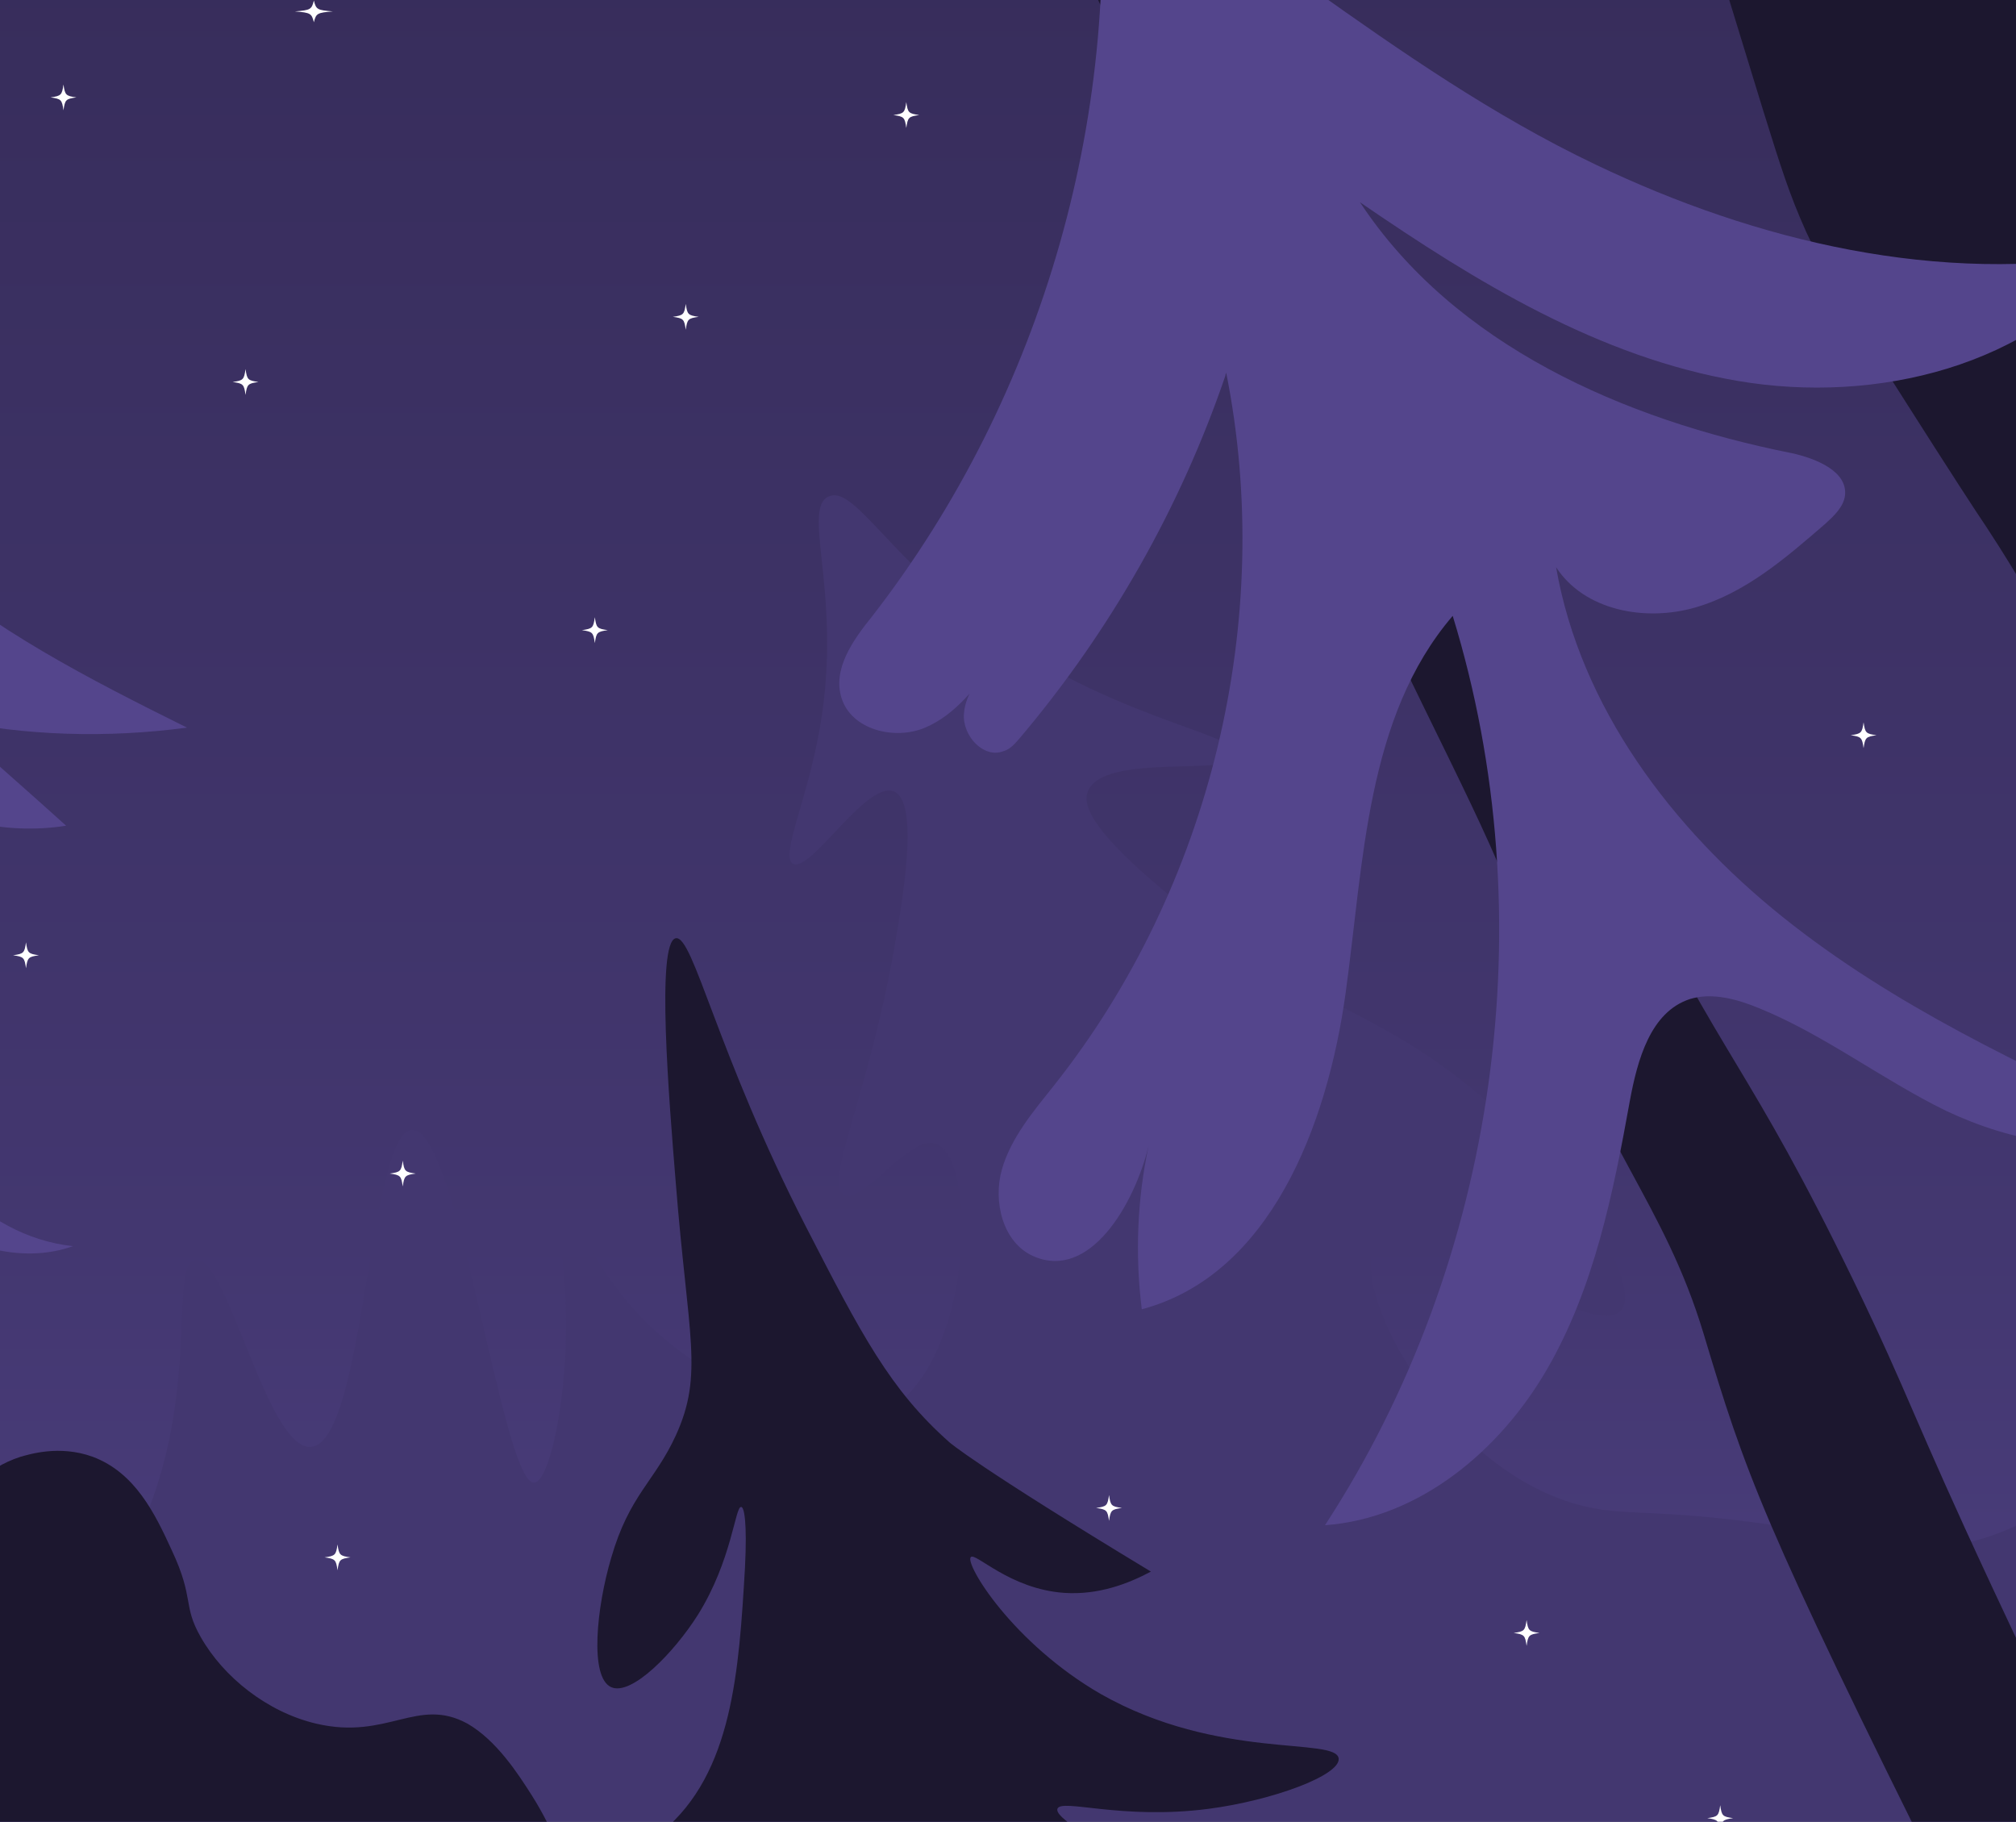 <?xml version="1.0" encoding="utf-8"?>
<!-- Generator: Adobe Illustrator 27.9.0, SVG Export Plug-In . SVG Version: 6.00 Build 0)  -->
<svg version="1.1" id="bg3" xmlns="http://www.w3.org/2000/svg" xmlns:xlink="http://www.w3.org/1999/xlink" x="0px" y="0px"
	 viewBox="0 0 265.2 239.6" style="enable-background:new 0 0 265.2 239.6;" xml:space="preserve">
<rect x="0" y="0" width="265.2" height="239.6" fill="#808080" stroke="none"/>
<style type="text/css">
	.st0{fill:#FFFFFF;}
	.st1{clip-path:url(#SVGID_00000008828880898308487770000000358497507696017317_);}
	.st2{clip-path:url(#SVGID_00000108998012694908149600000003663999812670208929_);}
	.st3{fill:url(#SVGID_00000142133881285782314810000014154317355294907279_);}
	.st4{clip-path:url(#SVGID_00000182504481443715749710000004241067597423840688_);}
	.st5{fill:#433770;}
	.st6{fill:#1C172F;}
	.st7{fill:#54458C;}
	.st8{fill:none;}
</style>
<symbol  id="Star" viewBox="-1.7 -1.7 3.4 3.4">
	<path class="st0" d="M1.7,0C0.3,0.2,0.2,0.3,0,1.7C-0.2,0.3-0.3,0.2-1.7,0C-0.3-0.2-0.2-0.3,0-1.7C0.2-0.3,0.3-0.2,1.7,0z"/>
</symbol>
<g>
	<defs>
		<rect id="SVGID_1_" width="265.2" height="242"/>
	</defs>
	<clipPath id="SVGID_00000015331540423471423210000008482479658880454813_">
		<use xlink:href="#SVGID_1_"  style="overflow:visible;"/>
	</clipPath>
	<g style="clip-path:url(#SVGID_00000015331540423471423210000008482479658880454813_);">
		<g>
			<g>
				<defs>
					<path id="SVGID_00000065051926614575790370000016097130337700752572_" d="M-673.9-496.6h999c32.5,0,58.8,26.3,58.8,58.8v659.2
						c0,32.5-26.3,58.8-58.8,58.8h-999c-32.5,0-58.8-26.3-58.8-58.8v-659.2C-732.8-470.3-706.4-496.6-673.9-496.6z"/>
				</defs>
				<clipPath id="SVGID_00000021822370577455274600000008231940411680913040_">
					<use xlink:href="#SVGID_00000065051926614575790370000016097130337700752572_"  style="overflow:visible;"/>
				</clipPath>
				<g style="clip-path:url(#SVGID_00000021822370577455274600000008231940411680913040_);">
					<g>
						
							<linearGradient id="SVGID_00000143606090408058066260000001460929878248528556_" gradientUnits="userSpaceOnUse" x1="-92.13" y1="302.33" x2="-92.13" y2="1331.76" gradientTransform="matrix(1 0 0 -1 0 815.37)">
							<stop  offset="8.000000e-02" style="stop-color:#54458C"/>
							<stop  offset="0.21" style="stop-color:#54458C"/>
							<stop  offset="0.34" style="stop-color:#433770"/>
							<stop  offset="0.6" style="stop-color:#30274F"/>
						</linearGradient>
						<path style="fill:url(#SVGID_00000143606090408058066260000001460929878248528556_);" d="M-1087.6-516.4H903.3
							c6.6,0,12,5.4,12,12V501c0,6.6-5.4,12-12,12h-1990.9c-6.6,0-12-5.4-12-12V-504.4C-1099.6-511-1094.2-516.4-1087.6-516.4z"/>
						<g>
							<defs>
								
									<rect id="SVGID_00000155861622896390406170000000590774236956508072_" x="-1296.3" y="-531.2" width="2831.1" height="908.6"/>
							</defs>
							<clipPath id="SVGID_00000159448697223817032730000003814079189086436486_">
								<use xlink:href="#SVGID_00000155861622896390406170000000590774236956508072_"  style="overflow:visible;"/>
							</clipPath>
							<g style="clip-path:url(#SVGID_00000159448697223817032730000003814079189086436486_);">
								<g>
									
										<use xlink:href="#Star"  width="3.4" height="3.4" x="-1.7" y="-1.7" transform="matrix(1.47 0 0 0.84 -1397.111 -405.789)" style="overflow:visible;"/>
									
										<use xlink:href="#Star"  width="3.4" height="3.4" x="-1.7" y="-1.7" transform="matrix(1.47 0 0 0.84 -1389.38 -401.769)" style="overflow:visible;"/>
									
										<use xlink:href="#Star"  width="3.4" height="3.4" x="-1.7" y="-1.7" transform="matrix(1.47 0 0 0.84 -1381.68 -405.839)" style="overflow:visible;"/>
									
										<use xlink:href="#Star"  width="3.4" height="3.4" x="-1.7" y="-1.7" transform="matrix(1.47 0 0 0.84 -1097.65 -481.919)" style="overflow:visible;"/>
									
										<use xlink:href="#Star"  width="3.4" height="3.4" x="-1.7" y="-1.7" transform="matrix(1.47 0 0 0.84 -841.99 -525.119)" style="overflow:visible;"/>
									
										<use xlink:href="#Star"  width="3.4" height="3.4" x="-1.7" y="-1.7" transform="matrix(1.47 0 0 0.84 -748.87 -534.849)" style="overflow:visible;"/>
									
										<use xlink:href="#Star"  width="3.4" height="3.4" x="-1.7" y="-1.7" transform="matrix(1.47 0 0 0.84 -1339.241 -171.999)" style="overflow:visible;"/>
									
										<use xlink:href="#Star"  width="3.4" height="3.4" x="-1.7" y="-1.7" transform="matrix(1.47 0 0 0.84 -1487.47 -62.949)" style="overflow:visible;"/>
									
										<use xlink:href="#Star"  width="3.4" height="3.4" x="-1.7" y="-1.7" transform="matrix(1.47 0 0 0.84 -1302.43 -114.029)" style="overflow:visible;"/>
									
										<use xlink:href="#Star"  width="3.4" height="3.4" x="-1.7" y="-1.7" transform="matrix(1.47 0 0 0.84 437.25 -600.339)" style="overflow:visible;"/>
									
										<use xlink:href="#Star"  width="3.4" height="3.4" x="-1.7" y="-1.7" transform="matrix(1.47 0 0 0.84 658.94 -628.849)" style="overflow:visible;"/>
									
										<use xlink:href="#Star"  width="3.4" height="3.4" x="-1.7" y="-1.7" transform="matrix(1.47 0 0 0.84 -134.25 -428.899)" style="overflow:visible;"/>
									
										<use xlink:href="#Star"  width="3.4" height="3.4" x="-1.7" y="-1.7" transform="matrix(1.47 0 0 0.84 -737.341 -218.129)" style="overflow:visible;"/>
									
										<use xlink:href="#Star"  width="3.4" height="3.4" x="-1.7" y="-1.7" transform="matrix(1.47 0 0 0.84 -893.56 -129.999)" style="overflow:visible;"/>
									
										<use xlink:href="#Star"  width="3.4" height="3.4" x="-1.7" y="-1.7" transform="matrix(1.47 0 0 0.84 -899.06 -136.229)" style="overflow:visible;"/>
									
										<use xlink:href="#Star"  width="3.4" height="3.4" x="-1.7" y="-1.7" transform="matrix(1.47 0 0 0.84 -541.49 -283.879)" style="overflow:visible;"/>
									
										<use xlink:href="#Star"  width="3.4" height="3.4" x="-1.7" y="-1.7" transform="matrix(1.47 0 0 0.84 -32.82 -335.459)" style="overflow:visible;"/>
									
										<use xlink:href="#Star"  width="3.4" height="3.4" x="-1.7" y="-1.7" transform="matrix(1.47 0 0 0.84 -61.461 -310.659)" style="overflow:visible;"/>
									
										<use xlink:href="#Star"  width="3.4" height="3.4" x="-1.7" y="-1.7" transform="matrix(1.47 0 0 0.84 -622.51 -46.749)" style="overflow:visible;"/>
									
										<use xlink:href="#Star"  width="3.4" height="3.4" x="-1.7" y="-1.7" transform="matrix(1.47 0 0 0.84 -871.15 100.851)" style="overflow:visible;"/>
									
										<use xlink:href="#Star"  width="3.4" height="3.4" x="-1.7" y="-1.7" transform="matrix(1.47 0 0 0.84 -876.8 107.091)" style="overflow:visible;"/>
									
										<use xlink:href="#Star"  width="3.4" height="3.4" x="-1.7" y="-1.7" transform="matrix(1.47 0 0 0.84 -179.29 -323.379)" style="overflow:visible;"/>
									
										<use xlink:href="#Star"  width="3.4" height="3.4" x="-1.7" y="-1.7" transform="matrix(1.47 0 0 0.84 119.3 -442.119)" style="overflow:visible;"/>
									
										<use xlink:href="#Star"  width="3.4" height="3.4" x="-1.7" y="-1.7" transform="matrix(1.47 0 0 0.84 200 -448.159)" style="overflow:visible;"/>
									
										<use xlink:href="#Star"  width="3.4" height="3.4" x="-1.7" y="-1.7" transform="matrix(1.47 0 0 0.84 -815.21 121.851)" style="overflow:visible;"/>
									
										<use xlink:href="#Star"  width="3.4" height="3.4" x="-1.7" y="-1.7" transform="matrix(1.47 0 0 0.84 -1091.491 366.191)" style="overflow:visible;"/>
									
										<use xlink:href="#Star"  width="3.4" height="3.4" x="-1.7" y="-1.7" transform="matrix(1.47 0 0 0.84 -1043.011 341.871)" style="overflow:visible;"/>
									
										<use xlink:href="#Star"  width="3.4" height="3.4" x="-1.7" y="-1.7" transform="matrix(1.47 0 0 0.84 115.08 -160.509)" style="overflow:visible;"/>
									
										<use xlink:href="#Star"  width="3.4" height="3.4" x="-1.7" y="-1.7" transform="matrix(1.47 0 0 0.84 848.8 -381.789)" style="overflow:visible;"/>
									
										<use xlink:href="#Star"  width="3.4" height="3.4" x="-1.7" y="-1.7" transform="matrix(1.47 0 0 0.84 544.149 -285.469)" style="overflow:visible;"/>
									
										<use xlink:href="#Star"  width="3.4" height="3.4" x="-1.7" y="-1.7" transform="matrix(1.47 0 0 0.84 -1012.13 527.371)" style="overflow:visible;"/>
									
										<use xlink:href="#Star"  width="3.4" height="3.4" x="-1.7" y="-1.7" transform="matrix(1.47 0 0 0.84 -1110.16 649.531)" style="overflow:visible;"/>
									
										<use xlink:href="#Star"  width="3.4" height="3.4" x="-1.7" y="-1.7" transform="matrix(1.47 0 0 0.84 -501.591 388.001)" style="overflow:visible;"/>
									
										<use xlink:href="#Star"  width="3.4" height="3.4" x="-1.7" y="-1.7" transform="matrix(1.47 0 0 0.84 902.6 -405.349)" style="overflow:visible;"/>
									
										<use xlink:href="#Star"  width="3.4" height="3.4" x="-1.7" y="-1.7" transform="matrix(1.47 0 0 0.84 1019.68 -443.089)" style="overflow:visible;"/>
									
										<use xlink:href="#Star"  width="3.4" height="3.4" x="-1.7" y="-1.7" transform="matrix(1.47 0 0 0.84 1007.29 -438.339)" style="overflow:visible;"/>
									
										<use xlink:href="#Star"  width="3.4" height="3.4" x="-1.7" y="-1.7" transform="matrix(1.47 0 0 0.84 -457.16 269.281)" style="overflow:visible;"/>
									
										<use xlink:href="#Star"  width="3.4" height="3.4" x="-1.7" y="-1.7" transform="matrix(1.47 0 0 0.84 -586.5 375.021)" style="overflow:visible;"/>
									
										<use xlink:href="#Star"  width="3.4" height="3.4" x="-1.7" y="-1.7" transform="matrix(1.47 0 0 0.84 -119.94 173.751)" style="overflow:visible;"/>
									
										<use xlink:href="#Star"  width="3.4" height="3.4" x="-1.7" y="-1.7" transform="matrix(1.47 0 0 0.84 691.61 -47.129)" style="overflow:visible;"/>
									
										<use xlink:href="#Star"  width="3.4" height="3.4" x="-1.7" y="-1.7" transform="matrix(1.47 0 0 0.84 759.92 -61.689)" style="overflow:visible;"/>
									
										<use xlink:href="#Star"  width="3.4" height="3.4" x="-1.7" y="-1.7" transform="matrix(1.47 0 0 0.84 -310.45 286.951)" style="overflow:visible;"/>
									
										<use xlink:href="#Star"  width="3.4" height="3.4" x="-1.7" y="-1.7" transform="matrix(1.47 0 0 0.84 -372.611 322.451)" style="overflow:visible;"/>
									
										<use xlink:href="#Star"  width="3.4" height="3.4" x="-1.7" y="-1.7" transform="matrix(1.47 0 0 0.84 330.79 159.041)" style="overflow:visible;"/>
									
										<use xlink:href="#Star"  width="3.4" height="3.4" x="-1.7" y="-1.7" transform="matrix(1.47 0 0 0.84 1095.149 -36.169)" style="overflow:visible;"/>
									
										<use xlink:href="#Star"  width="3.4" height="3.4" x="-1.7" y="-1.7" transform="matrix(1.47 0 0 0.84 1125.47 -39.629)" style="overflow:visible;"/>
									
										<use xlink:href="#Star"  width="3.4" height="3.4" x="-1.7" y="-1.7" transform="matrix(1.47 0 0 0.84 947.32 48.641)" style="overflow:visible;"/>
									
										<use xlink:href="#Star"  width="3.4" height="3.4" x="-1.7" y="-1.7" transform="matrix(1.47 0 0 0.84 663.95 258.141)" style="overflow:visible;"/>
									
										<use xlink:href="#Star"  width="3.4" height="3.4" x="-1.7" y="-1.7" transform="matrix(1.47 0 0 0.84 952.44 235.571)" style="overflow:visible;"/>
									
										<use xlink:href="#Star"  width="3.4" height="3.4" x="-1.7" y="-1.7" transform="matrix(1.47 0 0 0.84 1449.6 101.161)" style="overflow:visible;"/>
									
										<use xlink:href="#Star"  width="3.4" height="3.4" x="-1.7" y="-1.7" transform="matrix(1.47 0 0 0.84 1463.33 101.151)" style="overflow:visible;"/>
									
										<use xlink:href="#Star"  width="3.4" height="3.4" x="-1.7" y="-1.7" transform="matrix(1.47 0 0 0.84 1116.5 265.551)" style="overflow:visible;"/>
									
										<use xlink:href="#Star"  width="3.4" height="3.4" x="-1.7" y="-1.7" transform="matrix(1.47 0 0 0.84 1061.72 301.591)" style="overflow:visible;"/>
									
										<use xlink:href="#Star"  width="3.4" height="3.4" x="-1.7" y="-1.7" transform="matrix(1.47 0 0 0.84 1132.1 267.811)" style="overflow:visible;"/>
									
										<use xlink:href="#Star"  width="3.4" height="3.4" x="-1.7" y="-1.7" transform="matrix(1.47 0 0 0.84 1463.77 -25.339)" style="overflow:visible;"/>
									
										<use xlink:href="#Star"  width="3.4" height="3.4" x="-1.7" y="-1.7" transform="matrix(1.47 0 0 0.84 1464.06 -119.829)" style="overflow:visible;"/>
									
										<use xlink:href="#Star"  width="3.4" height="3.4" x="-1.7" y="-1.7" transform="matrix(1.47 0 0 0.84 1149.25 -173.899)" style="overflow:visible;"/>
									
										<use xlink:href="#Star"  width="3.4" height="3.4" x="-1.7" y="-1.7" transform="matrix(1.47 0 0 0.84 727.13 -137.159)" style="overflow:visible;"/>
									
										<use xlink:href="#Star"  width="3.4" height="3.4" x="-1.7" y="-1.7" transform="matrix(1.47 0 0 0.84 860.99 -198.549)" style="overflow:visible;"/>
									
										<use xlink:href="#Star"  width="3.4" height="3.4" x="-1.7" y="-1.7" transform="matrix(1.47 0 0 0.84 1146.37 -330.859)" style="overflow:visible;"/>
									
										<use xlink:href="#Star"  width="3.4" height="3.4" x="-1.7" y="-1.7" transform="matrix(1.47 0 0 0.84 1164.29 -347.849)" style="overflow:visible;"/>
									
										<use xlink:href="#Star"  width="3.4" height="3.4" x="-1.7" y="-1.7" transform="matrix(1.47 0 0 0.84 1208.36 -443.549)" style="overflow:visible;"/>
									
										<use xlink:href="#Star"  width="3.4" height="3.4" x="-1.7" y="-1.7" transform="matrix(1.47 0 0 0.84 1236.79 -472.959)" style="overflow:visible;"/>
									
										<use xlink:href="#Star"  width="3.4" height="3.4" x="-1.7" y="-1.7" transform="matrix(1.47 0 0 0.84 1438.399 -451.969)" style="overflow:visible;"/>
									
										<use xlink:href="#Star"  width="3.4" height="3.4" x="-1.7" y="-1.7" transform="matrix(1.47 0 0 0.84 1517.84 -427.379)" style="overflow:visible;"/>
									
										<use xlink:href="#Star"  width="3.4" height="3.4" x="-1.7" y="-1.7" transform="matrix(1.47 0 0 0.84 1438.399 -417.489)" style="overflow:visible;"/>
									
										<use xlink:href="#Star"  width="3.4" height="3.4" x="-1.7" y="-1.7" transform="matrix(1.47 0 0 0.84 636.68 -487.029)" style="overflow:visible;"/>
									
										<use xlink:href="#Star"  width="3.4" height="3.4" x="-1.7" y="-1.7" transform="matrix(1.47 0 0 0.84 432.8 -517.429)" style="overflow:visible;"/>
									
										<use xlink:href="#Star"  width="3.4" height="3.4" x="-1.7" y="-1.7" transform="matrix(1.47 0 0 0.84 399.899 -522.579)" style="overflow:visible;"/>
									
										<use xlink:href="#Star"  width="3.4" height="3.4" x="-1.7" y="-1.7" transform="matrix(1.47 0 0 0.84 446.099 -414.819)" style="overflow:visible;"/>
									
										<use xlink:href="#Star"  width="3.4" height="3.4" x="-1.7" y="-1.7" transform="matrix(1.47 0 0 0.84 457.19 -324.869)" style="overflow:visible;"/>
									
										<use xlink:href="#Star"  width="3.4" height="3.4" x="-1.7" y="-1.7" transform="matrix(1.47 0 0 0.84 303.139 -287.589)" style="overflow:visible;"/>
									
										<use xlink:href="#Star"  width="3.4" height="3.4" x="-1.7" y="-1.7" transform="matrix(1.47 0 0 0.84 244.37 -332.679)" style="overflow:visible;"/>
									
										<use xlink:href="#Star"  width="3.4" height="3.4" x="-1.7" y="-1.7" transform="matrix(1.47 0 0 0.84 193.36 -356.969)" style="overflow:visible;"/>
									
										<use xlink:href="#Star"  width="3.4" height="3.4" x="-1.7" y="-1.7" transform="matrix(1.47 0 0 0.84 123.519 -112.849)" style="overflow:visible;"/>
									
										<use xlink:href="#Star"  width="3.4" height="3.4" x="-1.7" y="-1.7" transform="matrix(1.47 0 0 0.84 291.72 -50.549)" style="overflow:visible;"/>
									
										<use xlink:href="#Star"  width="3.4" height="3.4" x="-1.7" y="-1.7" transform="matrix(1.47 0 0 0.84 704.37 -139.019)" style="overflow:visible;"/>
									
										<use xlink:href="#Star"  width="3.4" height="3.4" x="-1.7" y="-1.7" transform="matrix(1.47 0 0 0.84 853.47 -208.679)" style="overflow:visible;"/>
									
										<use xlink:href="#Star"  width="3.4" height="3.4" x="-1.7" y="-1.7" transform="matrix(1.47 0 0 0.84 884.45 -218.219)" style="overflow:visible;"/>
									
										<use xlink:href="#Star"  width="3.4" height="3.4" x="-1.7" y="-1.7" transform="matrix(1.47 0 0 0.84 1194.56 -201.409)" style="overflow:visible;"/>
									
										<use xlink:href="#Star"  width="3.4" height="3.4" x="-1.7" y="-1.7" transform="matrix(1.47 0 0 0.84 1385.8 -204.759)" style="overflow:visible;"/>
									
										<use xlink:href="#Star"  width="3.4" height="3.4" x="-1.7" y="-1.7" transform="matrix(1.47 0 0 0.84 1237.25 -225.789)" style="overflow:visible;"/>
									
										<use xlink:href="#Star"  width="3.4" height="3.4" x="-1.7" y="-1.7" transform="matrix(1.47 0 0 0.84 -454.361 -323.329)" style="overflow:visible;"/>
									
										<use xlink:href="#Star"  width="3.4" height="3.4" x="-1.7" y="-1.7" transform="matrix(1.47 0 0 0.84 -939.84 -283.479)" style="overflow:visible;"/>
									
										<use xlink:href="#Star"  width="3.4" height="3.4" x="-1.7" y="-1.7" transform="matrix(1.47 0 0 0.84 -888.86 -247.809)" style="overflow:visible;"/>
									
										<use xlink:href="#Star"  width="3.4" height="3.4" x="-1.7" y="-1.7" transform="matrix(1.47 0 0 0.84 -454.42 -119.479)" style="overflow:visible;"/>
									
										<use xlink:href="#Star"  width="3.4" height="3.4" x="-1.7" y="-1.7" transform="matrix(1.47 0 0 0.84 -274.27 -122.049)" style="overflow:visible;"/>
									
										<use xlink:href="#Star"  width="3.4" height="3.4" x="-1.7" y="-1.7" transform="matrix(1.47 0 0 0.84 -277.3 -139.389)" style="overflow:visible;"/>
									
										<use xlink:href="#Star"  width="3.4" height="3.4" x="-1.7" y="-1.7" transform="matrix(1.47 0 0 0.84 -412.231 -201.369)" style="overflow:visible;"/>
									
										<use xlink:href="#Star"  width="3.4" height="3.4" x="-1.7" y="-1.7" transform="matrix(1.47 0 0 0.84 -277.361 5.371)" style="overflow:visible;"/>
									
										<use xlink:href="#Star"  width="3.4" height="3.4" x="-1.7" y="-1.7" transform="matrix(1.47 0 0 0.84 -147.4 111.091)" style="overflow:visible;"/>
									
										<use xlink:href="#Star"  width="3.4" height="3.4" x="-1.7" y="-1.7" transform="matrix(1.47 0 0 0.84 -151.91 118.681)" style="overflow:visible;"/>
									
										<use xlink:href="#Star"  width="3.4" height="3.4" x="-1.7" y="-1.7" transform="matrix(1.47 0 0 0.84 -563.16 123.911)" style="overflow:visible;"/>
									
										<use xlink:href="#Star"  width="3.4" height="3.4" x="-1.7" y="-1.7" transform="matrix(1.47 0 0 0.84 -644.82 90.081)" style="overflow:visible;"/>
									
										<use xlink:href="#Star"  width="3.4" height="3.4" x="-1.7" y="-1.7" transform="matrix(1.47 0 0 0.84 -895.08 65.551)" style="overflow:visible;"/>
									
										<use xlink:href="#Star"  width="3.4" height="3.4" x="-1.7" y="-1.7" transform="matrix(1.47 0 0 0.84 -1046.57 30.681)" style="overflow:visible;"/>
									
										<use xlink:href="#Star"  width="3.4" height="3.4" x="-1.7" y="-1.7" transform="matrix(1.47 0 0 0.84 -1114.52 -12.679)" style="overflow:visible;"/>
									
										<use xlink:href="#Star"  width="3.4" height="3.4" x="-1.7" y="-1.7" transform="matrix(1.47 0 0 0.84 -1116.93 78.641)" style="overflow:visible;"/>
									
										<use xlink:href="#Star"  width="3.4" height="3.4" x="-1.7" y="-1.7" transform="matrix(1.47 0 0 0.84 -1153.44 183.131)" style="overflow:visible;"/>
									
										<use xlink:href="#Star"  width="3.4" height="3.4" x="-1.7" y="-1.7" transform="matrix(1.47 0 0 0.84 -1140.111 100.131)" style="overflow:visible;"/>
									
										<use xlink:href="#Star"  width="3.4" height="3.4" x="-1.7" y="-1.7" transform="matrix(1.47 0 0 0.84 -990.82 -318.709)" style="overflow:visible;"/>
									
										<use xlink:href="#Star"  width="3.4" height="3.4" x="-1.7" y="-1.7" transform="matrix(1.47 0 0 0.84 -998.29 -363.269)" style="overflow:visible;"/>
									
										<use xlink:href="#Star"  width="3.4" height="3.4" x="-1.7" y="-1.7" transform="matrix(1.47 0 0 0.84 -1008.17 -374.469)" style="overflow:visible;"/>
									
										<use xlink:href="#Star"  width="3.4" height="3.4" x="-1.7" y="-1.7" transform="matrix(1.47 0 0 0.84 -586.5 -442.599)" style="overflow:visible;"/>
									
										<use xlink:href="#Star"  width="3.4" height="3.4" x="-1.7" y="-1.7" transform="matrix(1.47 0 0 0.84 19.26 -453.859)" style="overflow:visible;"/>
									
										<use xlink:href="#Star"  width="3.4" height="3.4" x="-1.7" y="-1.7" transform="matrix(1.47 0 0 0.84 138.34 -433.759)" style="overflow:visible;"/>
									
										<use xlink:href="#Star"  width="3.4" height="3.4" x="-1.7" y="-1.7" transform="matrix(1.47 0 0 0.84 -651.66 -440.929)" style="overflow:visible;"/>
									
										<use xlink:href="#Star"  width="3.4" height="3.4" x="-1.7" y="-1.7" transform="matrix(1.47 0 0 0.84 -1012.78 -466.649)" style="overflow:visible;"/>
									
										<use xlink:href="#Star"  width="3.4" height="3.4" x="-1.7" y="-1.7" transform="matrix(1.47 0 0 0.84 -1153.98 -368.629)" style="overflow:visible;"/>
									
										<use xlink:href="#Star"  width="3.4" height="3.4" x="-1.7" y="-1.7" transform="matrix(1.47 0 0 0.84 -1213.101 -304.189)" style="overflow:visible;"/>
									
										<use xlink:href="#Star"  width="3.4" height="3.4" x="-1.7" y="-1.7" transform="matrix(1.47 0 0 0.84 -1162.58 -230.339)" style="overflow:visible;"/>
									
										<use xlink:href="#Star"  width="3.4" height="3.4" x="-1.7" y="-1.7" transform="matrix(1.47 0 0 0.84 -1086.39 -193.189)" style="overflow:visible;"/>
									
										<use xlink:href="#Star"  width="3.4" height="3.4" x="-1.7" y="-1.7" transform="matrix(1.47 0 0 0.84 -976.94 -238.109)" style="overflow:visible;"/>
									
										<use xlink:href="#Star"  width="3.4" height="3.4" x="-1.7" y="-1.7" transform="matrix(1.47 0 0 0.84 -787.96 -296.329)" style="overflow:visible;"/>
									
										<use xlink:href="#Star"  width="3.4" height="3.4" x="-1.7" y="-1.7" transform="matrix(1.47 0 0 0.84 -653.82 -353.969)" style="overflow:visible;"/>
									
										<use xlink:href="#Star"  width="3.4" height="3.4" x="-1.7" y="-1.7" transform="matrix(1.47 0 0 0.84 -331.221 -355.509)" style="overflow:visible;"/>
									
										<use xlink:href="#Star"  width="3.4" height="3.4" x="-1.7" y="-1.7" transform="matrix(1.47 0 0 0.84 -203.02 -350.279)" style="overflow:visible;"/>
									
										<use xlink:href="#Star"  width="3.4" height="3.4" x="-1.7" y="-1.7" transform="matrix(1.47 0 0 0.84 -187.28 -362.719)" style="overflow:visible;"/>
									
										<use xlink:href="#Star"  width="3.4" height="3.4" x="-1.7" y="-1.7" transform="matrix(1.47 0 0 0.84 -182.74 -452.569)" style="overflow:visible;"/>
									
										<use xlink:href="#Star"  width="3.4" height="3.4" x="-1.7" y="-1.7" transform="matrix(1.47 0 0 0.84 -405.99 -457.209)" style="overflow:visible;"/>
									
										<use xlink:href="#Star"  width="3.4" height="3.4" x="-1.7" y="-1.7" transform="matrix(1.47 0 0 0.84 -471.02 -452.529)" style="overflow:visible;"/>
									
										<use xlink:href="#Star"  width="3.4" height="3.4" x="-1.7" y="-1.7" transform="matrix(1.47 0 0 0.84 -505.2 -432.529)" style="overflow:visible;"/>
								</g>
								<g>
									
										<use xlink:href="#Star"  width="3.4" height="3.4" x="-1.7" y="-1.7" transform="matrix(1.47 0 0 0.84 -1199.07 -471.829)" style="overflow:visible;"/>
									
										<use xlink:href="#Star"  width="3.4" height="3.4" x="-1.7" y="-1.7" transform="matrix(1.47 0 0 0.84 -810.25 -473.499)" style="overflow:visible;"/>
									
										<use xlink:href="#Star"  width="3.4" height="3.4" x="-1.7" y="-1.7" transform="matrix(1.47 0 0 0.84 -793.36 -380.389)" style="overflow:visible;"/>
									
										<use xlink:href="#Star"  width="3.4" height="3.4" x="-1.7" y="-1.7" transform="matrix(1.47 0 0 0.84 -143.04 -505.609)" style="overflow:visible;"/>
									
										<use xlink:href="#Star"  width="3.4" height="3.4" x="-1.7" y="-1.7" transform="matrix(1.47 0 0 0.84 -448.221 -526.479)" style="overflow:visible;"/>
									
										<use xlink:href="#Star"  width="3.4" height="3.4" x="-1.7" y="-1.7" transform="matrix(1.47 0 0 0.84 938.31 -520.109)" style="overflow:visible;"/>
									
										<use xlink:href="#Star"  width="3.4" height="3.4" x="-1.7" y="-1.7" transform="matrix(1.47 0 0 0.84 1451.19 -320.369)" style="overflow:visible;"/>
									
										<use xlink:href="#Star"  width="3.4" height="3.4" x="-1.7" y="-1.7" transform="matrix(1.47 0 0 0.84 1375.48 -161.349)" style="overflow:visible;"/>
									
										<use xlink:href="#Star"  width="3.4" height="3.4" x="-1.7" y="-1.7" transform="matrix(1.47 0 0 0.84 1257.77 43.081)" style="overflow:visible;"/>
									
										<use xlink:href="#Star"  width="3.4" height="3.4" x="-1.7" y="-1.7" transform="matrix(1.47 0 0 0.84 1109.05 121.511)" style="overflow:visible;"/>
									
										<use xlink:href="#Star"  width="3.4" height="3.4" x="-1.7" y="-1.7" transform="matrix(1.47 0 0 0.84 1375.43 254.101)" style="overflow:visible;"/>
									
										<use xlink:href="#Star"  width="3.4" height="3.4" x="-1.7" y="-1.7" transform="matrix(1.47 0 0 0.84 1251.77 305.421)" style="overflow:visible;"/>
									
										<use xlink:href="#Star"  width="3.4" height="3.4" x="-1.7" y="-1.7" transform="matrix(1.47 0 0 0.84 716.92 327.891)" style="overflow:visible;"/>
									
										<use xlink:href="#Star"  width="3.4" height="3.4" x="-1.7" y="-1.7" transform="matrix(1.47 0 0 0.84 290.69 324.781)" style="overflow:visible;"/>
									
										<use xlink:href="#Star"  width="3.4" height="3.4" x="-1.7" y="-1.7" transform="matrix(1.47 0 0 0.84 127.99 228.631)" style="overflow:visible;"/>
									
										<use xlink:href="#Star"  width="3.4" height="3.4" x="-1.7" y="-1.7" transform="matrix(1.47 0 0 0.84 571.22 231.851)" style="overflow:visible;"/>
									
										<use xlink:href="#Star"  width="3.4" height="3.4" x="-1.7" y="-1.7" transform="matrix(1.47 0 0 0.84 831.76 71.901)" style="overflow:visible;"/>
									
										<use xlink:href="#Star"  width="3.4" height="3.4" x="-1.7" y="-1.7" transform="matrix(1.47 0 0 0.84 531.98 65.571)" style="overflow:visible;"/>
									
										<use xlink:href="#Star"  width="3.4" height="3.4" x="-1.7" y="-1.7" transform="matrix(1.47 0 0 0.84 201.05 60.731)" style="overflow:visible;"/>
									
										<use xlink:href="#Star"  width="3.4" height="3.4" x="-1.7" y="-1.7" transform="matrix(1.47 0 0 0.84 -110.26 -14.469)" style="overflow:visible;"/>
									
										<use xlink:href="#Star"  width="3.4" height="3.4" x="-1.7" y="-1.7" transform="matrix(1.47 0 0 0.84 -381.76 155.081)" style="overflow:visible;"/>
									
										<use xlink:href="#Star"  width="3.4" height="3.4" x="-1.7" y="-1.7" transform="matrix(1.47 0 0 0.84 -832.7 223.691)" style="overflow:visible;"/>
									
										<use xlink:href="#Star"  width="3.4" height="3.4" x="-1.7" y="-1.7" transform="matrix(1.47 0 0 0.84 -734.5 332.521)" style="overflow:visible;"/>
									
										<use xlink:href="#Star"  width="3.4" height="3.4" x="-1.7" y="-1.7" transform="matrix(1.47 0 0 0.84 35.56 364.651)" style="overflow:visible;"/>
									
										<use xlink:href="#Star"  width="3.4" height="3.4" x="-1.7" y="-1.7" transform="matrix(1.47 0 0 0.84 41.289 1.501)" style="overflow:visible;"/>
									
										<use xlink:href="#Star"  width="3.4" height="3.4" x="-1.7" y="-1.7" transform="matrix(1.47 0 0 0.84 458.88 1.401)" style="overflow:visible;"/>
									
										<use xlink:href="#Star"  width="3.4" height="3.4" x="-1.7" y="-1.7" transform="matrix(1.47 0 0 0.84 391.71 260.641)" style="overflow:visible;"/>
									
										<use xlink:href="#Star"  width="3.4" height="3.4" x="-1.7" y="-1.7" transform="matrix(1.47 0 0 0.84 -314.12 -281.339)" style="overflow:visible;"/>
									
										<use xlink:href="#Star"  width="3.4" height="3.4" x="-1.7" y="-1.7" transform="matrix(1.47 0 0 0.84 -552.16 -372.479)" style="overflow:visible;"/>
									
										<use xlink:href="#Star"  width="3.4" height="3.4" x="-1.7" y="-1.7" transform="matrix(1.47 0 0 0.84 -288.74 -439.839)" style="overflow:visible;"/>
									
										<use xlink:href="#Star"  width="3.4" height="3.4" x="-1.7" y="-1.7" transform="matrix(1.47 0 0 0.84 187.12 -508.879)" style="overflow:visible;"/>
									
										<use xlink:href="#Star"  width="3.4" height="3.4" x="-1.7" y="-1.7" transform="matrix(1.47 0 0 0.84 562.409 -421.109)" style="overflow:visible;"/>
									
										<use xlink:href="#Star"  width="3.4" height="3.4" x="-1.7" y="-1.7" transform="matrix(1.47 0 0 0.84 1013.59 -302.479)" style="overflow:visible;"/>
									
										<use xlink:href="#Star"  width="3.4" height="3.4" x="-1.7" y="-1.7" transform="matrix(1.47 0 0 0.84 621.33 -231.659)" style="overflow:visible;"/>
									
										<use xlink:href="#Star"  width="3.4" height="3.4" x="-1.7" y="-1.7" transform="matrix(1.47 0 0 0.84 -1278.88 -471.699)" style="overflow:visible;"/>
									
										<use xlink:href="#Star"  width="3.4" height="3.4" x="-1.7" y="-1.7" transform="matrix(1.47 0 0 0.84 -1258.73 -509.189)" style="overflow:visible;"/>
									
										<use xlink:href="#Star"  width="3.4" height="3.4" x="-1.7" y="-1.7" transform="matrix(1.47 0 0 0.84 -1257.27 -360.329)" style="overflow:visible;"/>
									
										<use xlink:href="#Star"  width="3.4" height="3.4" x="-1.7" y="-1.7" transform="matrix(1.47 0 0 0.84 -1249.08 -362.079)" style="overflow:visible;"/>
									
										<use xlink:href="#Star"  width="3.4" height="3.4" x="-1.7" y="-1.7" transform="matrix(1.47 0 0 0.84 -1120.841 -313.089)" style="overflow:visible;"/>
									
										<use xlink:href="#Star"  width="3.4" height="3.4" x="-1.7" y="-1.7" transform="matrix(1.47 0 0 0.84 -1275.4 -213.929)" style="overflow:visible;"/>
									
										<use xlink:href="#Star"  width="3.4" height="3.4" x="-1.7" y="-1.7" transform="matrix(1.47 0 0 0.84 1482.63 -290.909)" style="overflow:visible;"/>
									
										<use xlink:href="#Star"  width="3.4" height="3.4" x="-1.7" y="-1.7" transform="matrix(1.47 0 0 0.84 1344.63 -284.689)" style="overflow:visible;"/>
									
										<use xlink:href="#Star"  width="3.4" height="3.4" x="-1.7" y="-1.7" transform="matrix(1.47 0 0 0.84 1262.83 -296.089)" style="overflow:visible;"/>
									
										<use xlink:href="#Star"  width="3.4" height="3.4" x="-1.7" y="-1.7" transform="matrix(1.47 0 0 0.84 1103.409 -254.209)" style="overflow:visible;"/>
									
										<use xlink:href="#Star"  width="3.4" height="3.4" x="-1.7" y="-1.7" transform="matrix(1.47 0 0 0.84 633.18 -350.549)" style="overflow:visible;"/>
									
										<use xlink:href="#Star"  width="3.4" height="3.4" x="-1.7" y="-1.7" transform="matrix(1.47 0 0 0.84 741.98 -507.389)" style="overflow:visible;"/>
									
										<use xlink:href="#Star"  width="3.4" height="3.4" x="-1.7" y="-1.7" transform="matrix(1.47 0 0 0.84 1436.909 -508.819)" style="overflow:visible;"/>
									
										<use xlink:href="#Star"  width="3.4" height="3.4" x="-1.7" y="-1.7" transform="matrix(1.47 0 0 0.84 -560.62 -513.629)" style="overflow:visible;"/>
									
										<use xlink:href="#Star"  width="3.4" height="3.4" x="-1.7" y="-1.7" transform="matrix(1.47 0 0 0.84 -697.92 -497.629)" style="overflow:visible;"/>
									
										<use xlink:href="#Star"  width="3.4" height="3.4" x="-1.7" y="-1.7" transform="matrix(1.47 0 0 0.84 -972.64 -510.419)" style="overflow:visible;"/>
									
										<use xlink:href="#Star"  width="3.4" height="3.4" x="-1.7" y="-1.7" transform="matrix(1.47 0 0 0.84 -678.46 -257.149)" style="overflow:visible;"/>
									
										<use xlink:href="#Star"  width="3.4" height="3.4" x="-1.7" y="-1.7" transform="matrix(1.47 0 0 0.84 259.81 -177.619)" style="overflow:visible;"/>
									
										<use xlink:href="#Star"  width="3.4" height="3.4" x="-1.7" y="-1.7" transform="matrix(1.47 0 0 0.84 310.26 -423.999)" style="overflow:visible;"/>
									
										<use xlink:href="#Star"  width="3.4" height="3.4" x="-1.7" y="-1.7" transform="matrix(1.47 0 0 0.84 573.07 -342.319)" style="overflow:visible;"/>
									
										<use xlink:href="#Star"  width="3.4" height="3.4" x="-1.7" y="-1.7" transform="matrix(1.47 0 0 0.84 689.13 -287.839)" style="overflow:visible;"/>
								</g>
							</g>
						</g>
					</g>
				</g>
			</g>
			<ellipse class="st0" cx="-289.5" cy="-352.6" rx="56.8" ry="52.1"/>
			<path class="st5" d="M-649,164c8.7-10.2,15.7-19,20.8-25.6c9.1-11.6,13.7-18.3,12.3-19.9c-1.6-1.7-9.7,3.9-10.4,2.8
				c-0.8-1.2,9.8-7.7,18.9-18.9c1.4-1.7,4.2-5.2,14.2-24.6c10.6-20.5,14-29,16.1-28.4c2.1,0.6,0.2,9.2,2.8,27.5
				c0.7,4.7,1.4,8.1,1.9,10.4c2.7,12.9,5.7,19.9,9.5,31.3c8.3,24.7,7.2,30.1,11.4,31.3c7.5,2.1,18.1-13.2,24.6-22.7
				c17.5-25.5,25.5-51.5,26.5-51.2c1.1,0.4-5,34.2-2.8,42.6c0.3,1.1,0.6,2.1,0.6,2.1c1.8,6,3.7,7.9,4.2,10.2
				c1.2,6-7.3,11.5-6.6,12.3c1.3,1.6,37.7-22.3,35.1-27.5c-1.6-3-15.8,2.8-17.1,0c-2.1-4.6,35.6-24.8,33.2-30.3
				c-1.4-3.2-14.9,1.1-16.1-1.9c-2.1-5.2,38.8-23.7,36-33.2c-0.9-2.9-5.1-2-6.6-5.7c-2.5-5.9,6.7-12,23.7-32.2
				c0.9-1.1,2.8-3.3,3.8-2.8c1.6,0.7-0.7,7.2-1.9,18c-1.6,13.9-2.4,20.9,0.6,27.9c0.9,2.2,2.4,4.9,1.3,6.2c-1.9,2.3-9.1-3.3-12.3-1
				c-2.6,1.9-0.9,7.8,1.9,19.9c5.3,22.6,4.7,25.1,3.8,25.6c-2.5,1.2-9.6-11.6-12.3-10.4c-4.6,2,9.9,42.7,5.7,44.5
				c-2.5,1-8.5-12.6-12.3-11.4c-4.3,1.4-3.5,21.1,1.9,22.7c2.6,0.8,4.4-3.2,8.5-2.8c5.6,0.5,7.2,8.6,10.4,8.5
				c4.5-0.1,7.4-16,9.5-25.6c6.7-30.3,17.3-51.6,18.9-51.2c1.5,0.4-5.7,17.7,0.9,37.9c2.6,7.9,4.4,7.6,7.6,15.2
				c11.1,26.8-5.3,46.9,5.7,57.8c5.6,5.5,15.9,6.4,21.8,2.8c8-4.9,3.5-15.6,13.3-31.3c5.2-8.5,11.6-13.5,16.1-17
				c3.8-3,8.4-6.1,26.5-14.2c18.4-8.2,27.8-12.4,35.1-13.3c9.1-1.1,28-1.4,31.3,6.6c2.7,6.5-7.9,11.4-13.3,28.4
				c-4,12.7-4.7,31.1,3.8,36c4.6,2.7,11.5,1.1,16.1-1.9c16.2-10.5,11-42.9,17.1-43.6c3-0.3,4.6,7.7,7.6,7.6
				c8.4-0.2,12.2-62.7,16.1-62.5c2.5,0.1-2.6,26.3,11.4,53c4.1,7.9,10.6,17.1,8.5,18.9c-2.1,2-11.8-5.5-12.3-4.7
				c-0.8,1.1,21.3,17.6,19.9,19.9c-1,1.7-13.1-6.2-15.2-3.8c-2.5,3,9.8,22.9,20.8,21.8c11.2-1.1,14-23.1,22.7-22.7
				c8.8,0.3,10.4,23,18.9,23.7c8.7,0.7,17.6-22.1,25.6-42.6c9.9-25.5,13.8-43.1,17.1-42.6c1.9,0.3,1.1,6.2,3.8,16.1
				c4.4,16.2,14,27.7,21.8,36.9c9.6,11.4,19.2,19.3,18,20.8c-1,1.3-7.6-5-13.3-2.8c-6.4,2.5-9.2,15.1-6.6,24.6
				c3.2,11.9,15.1,21.4,27.5,21.8c19.3,0.7,30.8-21,32.2-23.7c9.7-18.2,4.8-37.3,8.5-37.9c4.2-0.7,9.4,25,15.2,24.6
				c7.1-0.5,7.6-41.4,13.3-41.7c6.1-0.3,11.9,46.8,16.1,46.4c2.3-0.2,5.2-14.8,3.8-28.4c-0.3-2.9-0.9-7.3,0-7.6
				c1.1-0.3,3,5.8,8.5,12.3c3.4,4,6.8,6.4,8.5,7.6c4.5,3.2,15.3,10.6,23.7,7.6c13.2-4.8,14-33.6,8.5-36c-3.6-1.6-9.8,8.2-12.3,6.6
				c-2.6-1.6,3.2-13,6.6-32.2c1.1-6.3,3.4-19.4,0-20.8c-3.6-1.5-11,10.8-13.3,9.5c-1.5-0.9,1.2-7,2.8-14.2c4.6-19.5-2-32.3,1.9-34.1
				c3.1-1.4,7.2,6.6,18,15.2c17.7,14,36.6,16,36,18.9c-0.6,2.8-17.9-0.5-19.9,4.7c-0.6,1.5-0.2,4.8,11.4,14.2
				c15.7,12.7,23.9,13.8,35.1,21.8c15.8,11.3,26.6,28.5,23.7,32.2c-3.7,4.6-27.8-13.6-32.2-8.5c-4,4.6,8.1,29.1,26.5,34.1
				c6.2,1.7,9.6,0.3,26.5,2.8c10.1,1.5,11.4,2.4,15.2,2.8c23.6,2.5,37.6-25.4,49.2-22.7c7.2,1.7,14.6,15.3,15.1,68.2H-662L-649,164
				L-649,164z"/>
			<path class="st6" d="M-410.3,249.3c-0.9-1.6-2.4-4.1-4.7-6.6c-5-5.5-8-5.3-10.4-9.5c-3-5-0.2-8.2-2.8-11.4
				c-4.1-5-15.1-2.2-16.1-1.9c-17.3,4.6-17.2,22.1-31.3,24.6c-8.9,1.6-18.6-3.6-22.7-10.4c-2.9-4.8-3.2-10.8-1.9-11.4
				c1.5-0.7,3.9,6.5,11.4,10.4c4.4,2.3,11.9,4.1,15.2,1c3.3-3.3-1-8.8-2.8-23.7c-1.7-13.7,0.8-17.1-2.8-25.6
				c-1.7-3.8-5.2-12-10.4-12.3c-6.8-0.3-8.5,13.1-23.7,21.8c-1.7,1-9.4,5.4-12.3,2.8c-1.6-1.5-0.5-4.1,0-11.4
				c0.6-9.1,0.9-13.9-1.9-17c-3.6-4.1-9-1.5-12.3-5.7c-0.7-0.9-2.2-3.3-0.9-11.4c2-12.3,6.9-15.5,8.5-24.6c0.3-1.5-0.4-7-1.9-18
				c-4.2-32.2-5-24.2-5.7-35c-0.3-4.5-0.3-8-1.9-8.5c-3.9-1.2-12.4,16-14.2,15.2c-1.3-0.6,2.7-9.4,0.9-10.4
				c-1.8-1.1-8.8,7.2-11.4,10.4c-16.9,20.5-22.7,30.3-22.7,30.3c-17.1,28.5-25.6,42.7-32.2,60.6c-12.4,33.5-13.8,61.9-16.1,61.6
				c-0.9-0.1-1.2-6.7-1.9-19.9c-0.6-12.3-0.2-12.8-0.9-17c-2-11.6-5.6-11.5-7.6-21.8c-2.6-13.6,2.9-18.7-1.9-24.6
				c-4.3-5.4-13-6.3-16.1-6.6c-8.2-0.9-12.9,1.8-15.2-1c-1.2-1.5-0.3-2.8,0-10.4c0.3-6.7,0.4-10-0.9-11.4c-3.5-3.4-11.8,2.1-14.2-1
				c-1.8-2.4,2.4-6.8,0-10.4c-1.4-2.1-3.4-1.5-4.7-3.8c-1.4-2.4-0.1-4.6,0-7.6c0.1-2.6-0.6-6.5-4.7-11.4l-4.1,162.9L-410.3,249.3
				L-410.3,249.3z"/>
			<path class="st6" d="M159,249.3c-16.8-7.7-20.2-10.4-19.9-11.4c0.5-1.4,8.4,1.5,19.9,0c8.4-1.1,17.3-4.4,17.1-6.6
				c-0.3-2.9-15.8,0.3-31.3-8.5c-11.6-6.7-17.9-17.1-17.1-18c0.6-0.7,5.1,4.2,12.3,4.7c4.5,0.3,8.4-1.2,11.4-2.8l0,0
				c-23-13.9-26.5-17-26.5-17c-7.8-6.9-11.6-14.2-18.9-28.4c-11.7-22.8-14.8-38.3-17.1-37.9c-2.6,0.5-0.9,21.2,0,32.2
				c1.6,20.2,3.7,25.1,0,33.2c-2.8,6.1-6.1,7.8-8.5,16.1c-1.9,6.4-2.9,15.7,0,17c2.7,1.2,8.3-4.6,11.4-9.5
				c4.5-7.2,4.9-14.3,5.7-14.2c0.4,0,0.8,2,0.5,8c-0.8,13.5-1.6,27-10.9,34.7c-0.8,0.7-7,5.7-11.4,3.8c-2.5-1.1-2.6-3.6-5.7-8.5
				c-1.9-3-4.7-7.3-8.5-9.5c-6.6-3.6-10.5,2.2-19.9,0c-6.4-1.5-12.2-6.1-15.2-11.4c-2.4-4.2-0.8-5-3.8-11.4
				c-2.2-4.8-4.8-10.2-10.4-12.3c-4.4-1.6-8.4-0.3-9.5,0c-4.7,1.5-7.2,4.9-8.5,6.6c-3.7,5-2.2,7.5-4.7,10.4
				c-4.9,5.4-18.2,5.1-22.7-1c-3.1-4.1,0.6-7.4-0.9-18c-0.3-2.2-1.7-10.7-7.6-18.9c-3.5-4.9-7.2-10.1-13.3-11.4
				c-5.7-1.2-7.3,2.2-17.1,2.8c-8.7,0.5-11-2-13.3,0c-5.5,4.9,6.2,23.2,0.9,27.5c-2.9,2.4-7.7-2.5-12.3,0
				c-6.5,3.5-2.6,15.9-8.5,18.9c-3.2,1.6-5.3-1.4-14.2-3.8c-5.3-1.4-16.3-4.3-25.6,0c-7.2,3.3-7.6,8.3-13.3,8.5
				c-4.8,0.2-10-3.2-12.3-7.6c-3.4-6.5,1.9-10.7-0.9-18.9c-1.8-5.2-6.5-10.9-12.3-11.4c-4.1-0.3-7.3,2.1-9.5,3.8
				c-4.7,3.6-7.1,8.4-10.4,15.2c-2.8,5.7-3.5,8.6-4.7,8.5c-1.5-0.1-1.4-4.6-3.8-11.4c-1.8-5.1-3.3-9.1-6.6-12.3
				c-6.1-5.8-12.5-2.9-16.1-8.5c-1.8-2.8-2.2-6.6-0.9-9.5c0.4-0.8,1.5-3,9.5-6.6c8.5-3.9,10.6-3.1,12.3-5.7
				c2.1-3.2,0.7-7.6-0.9-13.3c-1.9-6.4-3.6-6.7-4.7-11.4c-1.7-6.9,1.3-8.9,0.9-16.1c-0.6-10-6.9-17.2-8.5-18.9
				c-2.5-2.8-11-12.3-18.9-10.4c-8.4,2-6.8,14.6-18.9,20.8c-1.1,0.6-5.2,1.6-13.3,3.8c-13.7,3.6-14.2,3.1-17.1,4.7
				c-6.8,3.8-13.9,12.6-12.3,19.9c1.6,7.4,11.1,8,11.4,14.2c0.3,6-8.4,6.5-11.4,16.1c-0.3,1-0.5,6.7-0.9,18
				c-0.3,7.2-0.4,9.8-1.9,10.4c-3,1.3-8.8-5.9-9.5-6.6c-3.5-4.3-3.1-6.2-5.7-9.5c-4.6-5.8-11.9-7.1-14.2-7.6
				c-9.1-1.7-21.3,1-22.7,6.6c-1.5,5.8,9.4,11.9,7.6,15.2c-1.6,2.8-9.6-1.4-19.9,2.8c-1.9,0.8-6.3,2.6-6.6,5.7
				c-0.3,2.5,2.4,3.2,2.8,5.7c1,5.9-12.9,8.7-17.1,19.9c-2.2,6-0.6,11.6,0,13.3c2.7,7.9,9.7,11.5,11.4,12.3L159,249.3L159,249.3z"/>
			<path class="st6" d="M-711.5,251.2c8.5-13.6,16.2-23.1,21.8-29.4c3.4-3.8,6.1-6.4,8.5-11.4c4.2-8.3,2.8-13.2,6.6-22.7
				c1.9-4.7,3.6-7.1,7.6-13.3c6.4-9.9,12-20.2,18-30.3c7.5-12.7,14.6-24.5,22.7-39.8c8.3-15.5,7.7-15.8,14.2-27.5
				c9.4-16.8,12.1-18.9,19.9-32.2c12-20.6,9.1-21.9,21.8-45.5c5.4-10.1,11.5-19.7,23.7-38.8c12.3-19.3,14.8-22.2,20.8-33.2
				c7.5-13.6,9-18.9,16.1-34.1c6.9-14.8,7.4-14,30.3-55.9c20.5-37.5,19.2-36.6,27.5-50.2c7.9-13.1,12.5-19.5,21.8-36
				c8.6-15.3,12.9-23,15.2-28.4c8.4-20.7,8.3-34,18.9-38.8c4.8-2.2,8.3-1.1,11.4-4.7c4.2-5-0.1-9.8,1.9-18.9c2-8.9,7-8.6,17.1-25.6
				c2.2-3.8,1.4-2.8,6.6-12.3c6.5-11.9,8.5-14.6,11.4-19.9c11.9-21.8,11.1-35.1,18-36c3.9-0.5,8.8,3.1,9.5,4.7
				c0.6,1.5,0.8,3.2,0.8,3.2s0,0.3,0.1,0.6c0.1,1.8,0.2,2.7-0.8,5.7c-1.2,3.6,1,13.8,2.8,19.9c2.1,7.1,4.7,12.2,5.7,14.2
				c3,5.8,5.7,11.1,11.4,16.1c0,0,5.8,5.1,12.5,7.6c1.3,0.5,2.7,0.9,2.7,0.9c0.6,0.2,1,0.3,1.2,0.3c7.5,1.9,11.1,2.7,14.9,4.4
				c1.9,0.9,3.3,1.7,4.2,2.3c2.1,1.2,9.5,6,16.6,16.7c4.8,7.1,4.9,10.2,8.5,11.4c3.4,1.1,8.1-0.1,9.5-2.8c2.5-5-6.7-14.3-12.3-19.9
				c-5.5-5.5-12.5-12.5-23.7-17c-3.5-1.4-9.1-3.3-18.9-7.6c-3.8-1.6-6.1-2.7-8.5-4.7c-2.7-2.2-4.8-4.9-8.5-12.3
				c-5.5-10.9-8.3-16.4-8.5-21.8c-0.3-5.7,1.4-6.7,0.9-15.2c-0.2-4.3-0.4-7.5-1.9-11.4c-2.5-6.4-5.4-6.4-5.7-10.4
				c-0.3-3.7,2.1-5.3,6.6-13.3c2.2-3.9,3.8-7.2,4.7-9.5H-415c-4.4,6-10.8,15.1-18,26.5c-12.2,19.4-11.3,21.1-22.7,39.8
				c-9.6,15.7-20.7,33.7-35.1,48.3c-1.7,1.8-5.2,5.2-9.5,10.4c-2.5,3-7.4,9.4-15.2,22.7c-10.5,18.1-8.2,18.3-13.3,23.7
				c-7.8,8.3-12.4,6.9-18.9,15.1c-5.3,6.7-5.7,12-8.5,19.9c-4.8,13.5-10.9,18.7-21.8,33.1c-15.4,20.5-11.5,21.3-28.4,46.4
				c-19.9,29.5-24.6,27.3-39.8,52.1c-13,21.1-11.7,26.3-22.7,43.6C-683-67.6-699.7-53-711.4-44.3L-711.5,251.2L-711.5,251.2z"/>
			<path class="st6" d="M359.8,250.2c-2.8-3.2-7-8.3-11.4-15.2c-11.6-18.1-12-28.6-20.8-48.3c-3.3-7.4-2.1-3.3-21.8-36.9
				c-11.9-20.3-17.9-30.5-22.7-39.8c-10.4-19.8-12.3-26.2-21.8-40.7c-1.1-1.6-5-7.6-10.4-16.1c-8.3-13-10.8-17.3-13.3-22.7
				c-2.2-4.9-3.3-8.4-5.7-16.1c-6.8-22.1-9.1-29.8-10.4-34.1c-6.4-20.2-10.8-20.3-22.7-47.4c-9.8-22.2-6.3-21-15.2-40.7
				c-11.5-25.8-16.6-26.1-28.4-52.1c-8.6-19-5.8-18.6-16.1-42.6c-8.7-20.3-10.3-19.7-22.7-46.4c-12.2-26.5-11.4-28.7-19.9-43.6
				c-8.1-14.2-9-12.4-20.8-32.2c-2.2-3.6-10.8-18.1-19.9-37.9c-7.7-16.7-9-22.4-9.5-24.6c-1.9-9.2-0.8-12.3-3.8-19.9
				c-2.5-6.4-4.2-6.6-11.4-18c-2.1-3.3-6.8-11-11.4-20.8c-2.5-5.3-5.6-12.6-8.5-21.8l53-3.8c1,2.4,2.6,6,4.7,10.4
				c7.7,15.8,13.4,22.6,19.9,34.1c6.3,11.1,3.7,9.4,13.3,29.4c7.9,16.3,14.9,28.4,19.9,36.9c10.3,17.6,12.6,19.4,20.8,33.1
				c12.8,21.2,11.8,24.1,27.5,54c9.3,17.6,17.4,33.2,30.3,52.1c15.8,23.3,17.8,20.8,30.3,40.7c11.8,18.8,9.7,20.4,26.5,49.2
				c8.9,15.3,10.1,15.9,21.8,36c11.9,20.4,11.2,20.7,18,31.3c11.1,17.2,13.4,17.2,23.7,34.1c5.3,8.7,12.8,22.1,14.2,24.6
				c4.9,8.7,6.8,12.4,10.4,18c5.5,8.5,10.7,14.9,14.2,18.9L359.8,250.2L359.8,250.2z"/>
			<path class="st6" d="M206.5-471c0,0,127.7,194,153.7,212.3l-0.5-68.3L252.1-471H206.5L206.5-471z"/>
			<path class="st6" d="M-620.6,249.3c4.7-9.2,11.8-23.3,19.9-40.7c10.5-22.5,10.8-24.9,18-39.8c14.1-29.1,17.2-28.9,30.3-55.9
				c7.5-15.4,5.1-12.7,20.8-48.3c9.7-22,14.6-33,21.8-47.4c10.8-21.5,13.3-23.8,22.7-43.6c8.4-17.7,8.7-20.5,16.1-36.9
				c10-22,16.1-31.1,31.3-58.7c7.8-14.1,18.7-34.4,31.3-59.7l-9.5,40.7c-3,6-7.3,14.8-12.3,25.6c-11.8,25.3-16.5,39.3-24.6,56.8
				c-11.5,25-13.9,28.1-28.4,58.7C-502.3,40.4-499.6,38-517.3,75c-14.1,29.6-17.8,35.2-23.7,52.1c-8.3,23.8-16.6,31.1-21.8,48.3
				c-5.5,18.3-7.6,24.6-32.2,73.9L-620.6,249.3L-620.6,249.3z"/>
			<path class="st6" d="M281.9,249.3c-4.7-9.2-11.8-23.3-19.9-40.7c-10.5-22.5-10.8-24.9-18-39.8c-14.1-29.1-17.2-28.9-30.3-55.9
				c-7.5-15.4-5.1-12.7-20.8-48.3c-9.7-22-14.6-33-21.8-47.4c-10.8-21.5-13.3-23.8-22.7-43.6c-8.4-17.7-8.7-20.5-16.1-36.9
				c-10-22-16.1-31.1-31.3-58.7c-7.8-14.1-18.7-34.4-31.3-59.7l9.5,40.7c3,6,7.3,14.8,12.3,25.6c11.8,25.3,16.5,39.3,24.6,56.8
				c11.5,25,13.9,28.1,28.4,58.7C163.6,40.4,160.9,38,178.6,75c14.1,29.6,17.8,35.2,23.7,52.1c8.3,23.8,16.6,31.1,21.8,48.3
				c5.5,18.3,7.6,24.6,32.2,73.9L281.9,249.3L281.9,249.3z"/>
			<path class="st6" d="M-321.8,251.3c2.3-9.2,5.7-23.2,9.3-40.4c4.7-22.2,4.4-24.3,7.7-39.1c6.5-28.8,9.4-29.4,15.5-56.1
				c3.4-15.3,1.9-12.3,8.4-47.2c4.1-21.6,6.1-32.4,9.5-46.7c5.2-21.4,7-24.1,11.2-43.6c3.8-17.5,3.4-20,6.6-36.2
				c4.3-21.6,7.9-31.1,15.7-58.8c4-14.2,9.5-34.6,15.5-59.7l0.4,37.9c-1.4,5.9-3.4,14.7-5.7,25.3c-5.2,24.9-6.5,38.3-10,55.6
				c-5,24.6-6.5,27.9-13.1,58.2c-8.6,39.8-6.7,37-14.7,73.6c-6.4,29.2-8.6,35.1-10.2,51.2c-2.3,22.8-8.4,31.2-9.3,47.5
				c-1,17.3-1.5,23.4-13.2,72.3L-321.8,251.3L-321.8,251.3z"/>
			<path class="st6" d="M-120,249.6c0.2-5.5,0.4-14,0.4-24.3c0-13.3-0.4-14.5-0.3-23.4c0.2-17.3,1.7-17.9,1.9-34
				c0.1-9.2-0.4-7.3-0.9-28.2c-0.3-12.9-0.4-19.4-0.2-28c0.3-12.9,1-14.6,1.1-26.3c0.1-10.5-0.5-12-0.6-21.6
				c-0.2-13,0.7-18.8,1.8-35.6c0.5-8.6,1.2-20.9,1.6-36.1l4.6,22.1c-0.1,3.6-0.2,8.8-0.2,15.2c0.1,15,0.9,22.9,1,33.2
				c0.1,14.8-0.3,16.8-0.4,35c-0.1,23.9,0.6,22.1,0.5,44.1c-0.1,17.6-0.6,21.2,0.4,30.7c1.4,13.5-1,18.8,0.4,28.4
				c1.5,10.2,1.9,13.7,1.2,43.2L-120,249.6L-120,249.6z"/>
			<path class="st6" d="M-20.9,261.1c-0.1-4.4-0.2-11.1-0.6-19.3c-0.5-10.5-0.8-11.5-1.1-18.6c-0.4-13.8,0.8-14.3,0.3-27.1
				c-0.2-7.3-0.6-5.8-1.7-22.4c-0.7-10.2-1-15.4-1.2-22.2c-0.2-10.2,0.3-11.6-0.1-20.9c-0.3-8.3-0.8-9.5-1.2-17.1
				c-0.6-10.3-0.1-14.9,0.2-28.3c0.1-6.8,0.2-16.7,0-28.7l4.4,17.3c0.1,2.8,0.2,7,0.4,12.1c0.6,11.9,1.5,18.1,1.9,26.3
				c0.6,11.7,0.3,13.3,0.9,27.8c0.8,19,1.3,17.5,1.9,35c0.5,14,0.3,16.8,1.4,24.3c1.6,10.6-0.1,15,1.3,22.5c1.5,8,2,10.8,2.5,34.3
				L-20.9,261.1L-20.9,261.1z"/>
			<path class="st6" d="M-683.9,212.3c1.6-4.6,4-11.6,6.8-20.3c3.6-11.2,3.7-12.4,6.1-19.8c4.8-14.5,5.9-14.4,10.3-27.9
				c2.6-7.7,1.7-6.3,7.1-24.1c3.3-11,5-16.5,7.4-23.6c3.7-10.7,4.6-11.9,7.8-21.7c2.9-8.8,2.9-10.2,5.5-18.4
				c3.4-11,5.5-15.5,10.7-29.3c2.7-7,6.4-17.2,10.7-29.8l-3.2,20.3c-1,3-2.5,7.4-4.2,12.8c-4,12.6-5.6,19.6-8.4,28.4
				c-3.9,12.5-4.7,14-9.7,29.3c-6.5,20.1-5.6,18.8-11.6,37.3c-4.8,14.8-6.1,17.6-8.1,26c-2.8,11.9-5.7,15.5-7.4,24.1
				c-1.9,9.1-2.6,12.3-11,36.9L-683.9,212.3L-683.9,212.3z"/>
			<path class="st7" d="M-445.3-471.5c3.2,4.2,5.9,7.4,7.6,9.5c3.5,4.2,4.7,5.5,4.7,7.6c0.1,3.3-2.6,4.2-4.7,8.5
				c-3.7,7.2-0.6,13.3-2.8,14.2c-3.3,1.4-9.6-11.8-15.2-10.4c-3.6,0.9-3.7,7.1-7.6,7.6c-3.6,0.4-5.8-4.7-8.5-3.8
				c-2.2,0.8-1.1,4.5-3.8,6.6c-4.1,3.3-11.3-1.7-13.3,0.9c-1.1,1.5,0,4.8,1.9,6.6c2.9,2.8,6.3,0.7,8.5,2.8
				c3.6,3.5-1.6,12.5,0.9,14.2c2.4,1.6,8.3-5.6,11.4-3.8c2.4,1.4-0.3,6.4,2.8,11.4c2.4,3.7,4.9,2.4,8.5,6.6c3.7,4.3,2.3,7,5.7,9.5
				c1.3,1,2.5,1.3,9.5,1.9c11.8,1,12.8,0.6,15.2,1.9c4.2,2.4,7.6,7.5,6.6,11.4c-0.5,2-2.2,3.5-4.7,5.7c-3.6,3.1-5.6,3.3-5.7,4.7
				c-0.1,2.4,5.7,2.9,6.6,6.6c0.7,2.6-1.2,6.1-3.8,7.6c-5.5,3-14.3-3.3-15.2-1.9c-0.6,0.9,3.4,3.3,2.8,5.7c-0.6,2.8-6.6,3.7-7.6,3.8
				c-6.1,0.8-10.2-1.3-17.1-3.8c-13.4-4.9-12.8-2.3-18.9-5.7c-9.3-5.1-14.2-13-16.1-16.1c-5.4-8.8-7.5-19-7.6-18.9
				c-0.1,0,4.7,8.7,1.1,13.1c-0.1,0.1-0.1,0.1-0.1,0.1c-3.8,4.4-13.9,0.5-15.2,0c-2.7-1.1-5.9-2.3-8.5-5.7
				c-2.5-3.2-5.2-9.2-2.8-13.3c2.3-4.2,8.8-4.5,8.5-5.7c-0.1-0.2-0.4-0.7-4.7-1c-5.1-0.3-6,0.2-8.5,0c-1-0.1-6.3-0.7-10.4-4.7
				c-1.4-1.4-3.6-3.6-3.8-6.6c-0.3-5.3,5.6-9.5,4.7-10.4c-0.5-0.6-2.7,1.4-5.7,0.9c-2.7-0.4-4.5-2.5-4.7-2.8
				c-1.9-2.4-1.4-4.6-0.9-15.2c0.3-7.8,0.1-8.4,0.9-10.4c1.7-4.1,4.5-5.6,3.8-7.6c-0.8-2.3-5.3-2.7-6.6-2.8
				c-5.3-0.5-6.8,1.6-13.3,2.8c-3.9,0.7-9.7,1.9-15.2-0.9c-3.1-1.6-5.1-4-6.6-5.7c-2.9-3.4-4.3-6.6-4.7-7.6c-1.2-3-1.7-5.7-1.9-7.6
				L-445.3-471.5L-445.3-471.5z"/>
			<path class="st7" d="M-240.7-329.4c-1.1,6.6,0,11.4,0,11.4c2,8.4,3.1,13.2,6.6,18.9c3.3,5.3,10.1,10.8,23.7,21.8
				c6.9,5.6,7.1,5.1,8.1,6.5c0.2,0.3,0.7,1,1.3,1c1.8,0.2,2.3-4.2,4.7-4.7c1.9-0.5,2.8,1.9,6.6,3.8c0.4,0.2,6.7,3.2,9.5,1
				c2.6-2.1-0.3-6.7,1.9-8.5c3.2-2.7,13.8,4.2,18.9,7.6c5.1,3.3,5.9,4.6,9.5,5.7c2.9,0.9,6.1,0.9,12.3,1c9.2,0,8.9-0.6,11.4,0
				c6.2,1.6,5.5,5.5,12.3,8.5c5.2,2.3,10.4,2.1,16.1,1.9c2.2-0.1,5-0.2,8.5-1c9.3-2,15.6-7,20.8-11.4c3.3-2.7,10.4-9,9.5-10.4
				c-0.6-0.9-4.5,0.6-10.4,2.8c-6.7,2.6-11.2,5-11.4,4.7c-0.2-0.4,14.8-8.2,14.2-9.5c-0.3-0.8-6,1.4-15.2,3.8
				c-5.6,1.5-24.1,6.2-25.6,2.8c-1.2-2.7,9.8-7.9,8.5-13.3c-0.9-3.7-7.1-5.1-9.5-5.7c-8.5-2-12.6,1.4-21.8,1.9
				c-5.8,0.3-10.8-1-20.8-3.8c-13.3-3.6-22.7-8.5-24.6-9.5c-11.2-5.8-21.1-13.4-24.6-16.1c-2.5-1.9-8.3-6.5-16.1-10.4
				c-2.5-1.2-5.9-2.8-10.4-3.8c-3.4-0.7-2.7-0.1-7.6-1c-2.2-0.4-3.6-0.7-4.7,0C-240.2-332.4-240.5-330.8-240.7-329.4L-240.7-329.4z"
				/>
			<path class="st7" d="M-438.7-119.2c0,0.5,0.1,1.3,0.1,2.2c0,0,0.1,2.7-0.1,5.4c-1.1,16.6-10.4,30.3-10.4,30.3
				c-4.2,6.2-8.5,10-12.3,13.3c-2.6,2.3-8.4,6-19.9,13.3c-2.6,1.6-10.1,6.3-19.9,9.5c-2.2,0.7-6.6,2-8.5,0c-1.7-1.7-0.3-4.5-1.9-5.7
				c-2.1-1.5-5.1,2.8-10.4,2.8c-3.3,0-6-1.9-11.4-5.7c-4.4-3.1-6.5-4.6-6.6-6.6c-0.2-4.1,7-7.4,9.5-8.5c7.8-3.6,12.6-2.6,18.9-3.8
				c9.2-1.7,8.4-5.4,26.5-16.1c13.1-7.8,15.9-7.3,25.6-14.2c6.9-5,12-9.9,15.2-13.3L-438.7-119.2L-438.7-119.2z"/>
			<path class="st7" d="M-446.2-76.5l-2,8.5c-0.3,2.4-0.7,6-0.9,10.4c-0.4,6.3-0.3,10.1,0,23.7c0.4,19.2,0.4,19.7,0.9,21.8
				c1.6,5.7,3.6,8.4,4.7,16.1c0.9,5.8,1.5,10.1-0.9,12.3c-2.7,2.4-7.6,1-14.2-1c-6.3-1.8-9.4-2.8-12.3-5.7c-4.7-4.8-5.2-11.2-5.7-18
				c-0.4-5.8,0.2-10.1,0.9-15.2c0.6-3.9,2.2-13,6.6-25.6c3.5-9.7,4.8-10.5,7.6-18.9c2.7-8.3,4.1-15.3,4.7-19.9l0.7-9.3l5.9,1.7
				c0.1,2,0.4,4.6,0.9,7.6c1.4,7.9,3.7,13.8,4.7,16.1c4.6,10.7,7,8.6,12.3,19.9c2.9,6.1,4.1,10.8,7.6,11.4c1.7,0.3,3.8-0.4,4.7-1.9
				c2.4-3.9-4.3-12-3.8-12.3c0.4-0.3,4.1,7.1,11.4,10.4c4.7,2.1,11.3,2.8,13.3,0c1.3-1.8,0.3-4.6-0.9-7.6
				c-5.8-13.5-12.1-17.1-17.1-27.5c-2.1-4.4-3-8.6-4.7-17c-0.5-2.4-2.2-11.1-2.8-22.7c-0.3-6.4-0.2-11.9,0-16.1l-1.8-11L-446.2-76.5
				L-446.2-76.5z"/>
			<path class="st7" d="M-259.8-16.1c0,0.5,0.1,1.3,0.1,2.2c0,0,0.1,2.7-0.1,5.4c-1.1,16.6-10.4,30.3-10.4,30.3
				c-4.2,6.2-8.5,10-12.3,13.3c-2.6,2.3-8.4,6-19.9,13.3c-2.6,1.6-10.1,6.3-19.9,9.5c-2.2,0.7-6.6,2-8.5,0c-1.7-1.7-0.3-4.5-1.9-5.7
				c-2.1-1.5-5.1,2.8-10.4,2.8c-3.3,0-6-1.9-11.4-5.7c-4.4-3.1-6.5-4.6-6.6-6.6c-0.2-4.1,7-7.4,9.5-8.5c7.8-3.6,12.6-2.6,18.9-3.8
				c9.2-1.7,8.4-5.4,26.5-16.1c13.1-7.8,15.9-7.3,25.6-14.2c6.9-5,12-9.9,15.2-13.3L-259.8-16.1L-259.8-16.1z"/>
			<path class="st7" d="M-234.4-135.4c0.2,0.5,0.5,1.2,0.8,2.1c0,0,0.9,2.5,1.5,5.2c3.4,16.4-6.1,33.8-6.1,33.8
				c-4.3,7.9-9.4,13.4-13.9,18.3c-3.1,3.4-10.4,9.6-25,21.8c-3.2,2.7-12.7,10.6-26.1,18.2c-3.1,1.7-8.9,4.9-12.4,3.9
				c-3-0.9-1.8-4.2-4.5-4.6c-3.4-0.5-6.6,5-14.3,7.5c-4.8,1.5-9.3,0.9-18.3-0.2c-7.3-1-10.9-1.4-11.7-3.3c-1.5-3.8,8-10.3,11.2-12.5
				c10.3-7,17.5-8.2,26.4-12.3c12.8-5.8,10.6-9,33.8-27.6c16.7-13.4,21-14.2,33-25.3c8.6-8,14.5-15,18.1-19.6L-234.4-135.4
				L-234.4-135.4z"/>
			<path class="st7" d="M-113.4,0.7c0.2,0.3,0.4,0.7,0.7,1.1c0,0,0.8,1.4,1.4,2.9c3.8,9.2,1.3,19.7,1.3,19.7
				c-1.1,4.7-3,8.2-4.6,11.2c-1.1,2.1-4,6-9.6,13.8c-1.3,1.7-5,6.8-10.7,11.8c-1.3,1.2-3.8,3.3-5.7,2.9c-1.6-0.3-1.4-2.3-2.8-2.4
				c-1.8-0.1-2.7,3.2-6.2,5c-2.2,1.1-4.5,1-9.1,0.8c-3.7-0.2-5.6-0.2-6.2-1.3c-1.2-2.1,2.7-6.3,4-7.7c4.2-4.6,7.7-5.6,11.6-8.4
				c5.6-4,4.1-5.7,13.3-17.5c6.6-8.6,8.6-9.3,13.2-16.2c3.3-5,5.3-9.3,6.5-12.2L-113.4,0.7L-113.4,0.7z"/>
			<path class="st7" d="M-219.7-182.4c0.2,0.3,0.4,0.7,0.7,1.1c0,0,0.8,1.4,1.4,2.9c3.8,9.2,1.3,19.7,1.3,19.7
				c-1.1,4.7-3,8.2-4.6,11.2c-1.1,2.1-4,6-9.6,13.8c-1.3,1.7-5,6.8-10.7,11.8c-1.3,1.1-3.8,3.3-5.7,2.9c-1.6-0.3-1.4-2.3-2.8-2.4
				c-1.8-0.1-2.7,3.2-6.2,5c-2.2,1.1-4.5,1-9.1,0.8c-3.7-0.2-5.6-0.2-6.2-1.3c-1.2-2.1,2.7-6.3,4-7.7c4.2-4.6,7.7-5.6,11.6-8.4
				c5.6-4,4.1-5.7,13.3-17.5c6.6-8.6,8.6-9.3,13.2-16.2c3.3-5,5.3-9.3,6.5-12.2L-219.7-182.4L-219.7-182.4z"/>
			<path class="st7" d="M-421.7-139c-0.1,0.5-0.2,1-0.3,2.2c0,0-0.4,2.7-0.6,5.4c-0.9,9.4,0,18.9,0,18.9c0.3,3.7,0.8,6.4,2.8,8.5
				c0.1,0.1,2.4,2.5,3.8,1.9c1.8-0.9,0.6-6.6,0.9-6.6c0.3,0,0.8,3.3,1.9,6.6c1.9,5.8,5.1,9.6,6.6,11.4c2.5,2.9,4.3,5.1,7.6,6.6
				c6.1,2.9,13.8,1.9,14.2,0c0.5-2.2-9.3-3.1-16.1-12.3c-2.8-3.8-3.8-7.2-5.7-13.3c-2-6.6-1.8-9-3.8-20.8
				c-3.3-19.7-5.2-21.6-6.6-21.8c-1.6-0.2-3.2,1.8-3.8,2.8C-422.1-147-420.8-145-421.7-139L-421.7-139z"/>
			<path class="st7" d="M-398.9-194c0.7,0.2-0.2,5.7-0.9,15.1c-0.7,9.6-0.4,12.2,0,14.2c0.5,2.5,1.6,5.1,3.8,10.4
				c2.5,6.1,4,9.6,6.6,14.2c2.8,4.9,4.5,6.7,3.8,7.6c-0.9,1.1-5.3-0.3-8.5-2.8c-4.1-3.2-3-5.5-7.6-11.4c-4.2-5.4-6.8-5.6-7.6-9.5
				c-0.3-1.6-0.2-3.1-0.9-6.6c-0.6-2.9-1.1-4.6-1.9-4.7c-1.6-0.3-2,5.7-6.6,8.5c-2.9,1.7-3.7,0-8.5,1.9c-4.2,1.6-4.9,3.3-8.5,3.8
				c-2.7,0.3-5.6-0.2-5.7-1c-0.1-0.8,2.8-1.8,5.7-2.8c6-2.1,7.9-1.8,11.4-3.8c2.2-1.3,5.2-3.7,4.7-4.7c-0.4-1-3.5-0.1-10.4,0
				c-6.6,0.1-9.3-0.7-11.4-1.9c-1.5-0.8-4.1-2.7-3.8-3.8c0.4-1.4,4.7-0.3,10.4-1c5.3-0.6,5.3-1.9,16.1-5.7c9.7-3.4,11.4-3,14.2-5.7
				C-400-188.1-399.6-194.2-398.9-194L-398.9-194z"/>
			<path class="st7" d="M-428.3-143.8c-0.7-0.4-2.1,3.9-6.6,5.7c-2.4,1-3.1,0.2-7.6,1c-4.5,0.7-8.6,2.3-8.5,2.8
				c0.1,0.3,1.9,0.2,5.7,0c3.3-0.2,5.5-0.3,8.5-1c3-0.6,4.5-0.9,5.7-1.9C-428.3-139.4-427.7-143.4-428.3-143.8L-428.3-143.8z"/>
			<path class="st7" d="M-245.5-81.3c-2.3-0.8-4.8,7.4-13.3,16.1c-8.5,8.6-13.4,8-23.7,18.9c-7.1,7.5-7.4,10.6-6.6,12.3
				c0.9,2.1,3.9,2.7,4.7,2.8c5.7,1.1,9.6-2.9,19.9-9.5c12.5-8,14.5-7,17.1-11.4c2.1-3.6,2.3-8.1,2.8-17
				C-244.1-76.1-243.8-80.7-245.5-81.3L-245.5-81.3z"/>
			<path class="st7" d="M-266.4-13.3l11.3,27.9c0.6,1.9,1.5,4.3,2.8,7.1c3.2,7.3,6.6,12.5,8,14.5c6.4,9.3,7.8,6.8,15,16.5
				c3.9,5.2,6.1,9.5,9,9.3c1.4-0.1,2.9-1.2,3.2-2.9c0.9-4.3-6.6-10.6-6.3-11.1c0.3-0.4,5.1,5.9,11.8,7.6c4.3,1,9.7,0.3,10.5-2.9
				c0.5-2-0.9-4.5-2.8-7.1c-8.2-11.8-14.1-13.8-20.8-22.8c-2.8-3.8-4.6-7.7-8.3-15.4c-1-2.2-4.7-10.2-8.3-21.3
				c-2-6.1-3.3-11.4-4.3-15.5l-4.3-10.3l-2.8-51.9l4.1,8.3c1.8,4.3,4.2,11,6.1,19.5c1.9,8.7,1.2,10,3.1,20.2
				c2.5,13.1,5.8,21.7,7.3,25.4c1.9,4.8,3.6,8.8,6.9,13.5c3.9,5.5,7.6,10.9,14.1,12.6c3.9,1,7.1,0.2,13.5-1.4
				c6.7-1.7,11.6-3,12.7-6.4c1-3.2-1.8-6.6-5.5-11.1c-4.9-6-8-7.3-12.3-11.4c-1.5-1.5-1.8-1.9-11.9-18.3
				c-7.2-11.5-9.2-14.7-12.1-20.4c-2-3.9-3.5-7.2-4.5-9.5l-2.6-8.3l1.2-6.3c0.7,0.6,1.7,1.6,2.8,2.8c2.6,2.9,3.2,4.6,4.7,6.6
				c0.4,0.5,3.2,4,7.6,5.7c3.8,1.5,10.2,2,12.3-1c1.1-1.5,0.6-3.7-3.8-13.3c-4.1-9.1-9.3-19.5-9.5-19.9c-4.3-8.8-5.1-10.4-5.7-13.3
				c-1.2-5.8-0.7-10.9,0-14.2l7.6-26.5c0.7,1.5,1.7,3.8,2.8,6.6c2.2,5.3,2.8,7.2,4.7,9.5c1.6,1.9,4.4,4.5,5.7,3.8
				c1.5-0.8,0.1-5.4,0.9-5.7c0.9-0.3,1.8,5,5.7,6.6c2.6,1.1,6.1,0.5,6.6-1c0.8-2.3-6.4-6.3-5.7-7.6c0.6-1,5.2,1.5,6.6,0
				c0.5-0.5,1.2-2.1-3.8-10.4c-4.2-7-5.4-7.1-8.5-12.3c-2.9-4.9-5.7-9.6-6.6-16.1c-0.7-4.8,0-8.6-1.9-9.5c-1.4-0.6-3.3,0.7-4.7,1.9
				l-3.4,0.5"/>
			<path class="st7" d="M-121.4,8.7c-2,3.3-4.8,6.7-8.7,7.1s-7.8-4.3-5.4-7.4c1.2-1.5,3.3-1.9,5.2-2.6c6.5-2.4,10.1-9.4,12.4-15.9
				c2.3-6.5,4.4-13.7,9.9-18.1c2,9.1-1.9,18.9,0.3,28.3c1.8,7.7,6.9,14.2,8.9,21.9c2.1,8.3,0.5,17.1,2.5,25.4
				C-92.8,61.5-80,71-72.1,83c0.6,0.9,1.1,1.9,0.9,2.9c-0.3,1.4-2.1,2-3.5,2.2c-4.7,0.5-9.6-1.1-13.1-4.2c-2.6-2.3-6.3-5.5-8.7-3
				c-0.7,0.7-1,1.8-1.7,2.6c-2.1,2.4-6,0.2-8-2.3c-4.4-5.3-7.4-11.7-8.7-18.4c1.4,15-11.4,29.8-26.5,30.6
				c9.6-11.1,17.3-23.7,22.8-37.3c-2.4,15.2-4.8,30.3-7.2,45.5c15,11.3,18.5,34,34.4,43.8c2.5,1.5,5.3,2.7,8.2,2.8
				c6.3,0.1,11.3-5,15.5-9.7c0.8-0.9,1.7-2,1.9-3.2c0.5-3.5-3.9-5.2-7.3-6c-10.1-2.6-18.9-8.9-27.2-15.3c-3.1-2.4-6.2-4.9-8.5-8.1
				c-4.5-6.3-5.2-14.5-5.7-22.3c-9.2,16.4-19,33.4-34.6,43.9c-5.3,3.6-11.2,6.3-16.1,10.4c-1.1,0.9-2.2,2.1-2.2,3.5
				c0,2,2.2,3.3,4.1,3.8c4.7,1.2,9.8,0.5,14-1.9c-2.2,0.8-4.7,1.7-5.8,3.7s0.1,5.4,2.5,5.2c0.7-0.1,1.3-0.5,1.9-0.8
				c9.6-5.8,19.2-11.7,27-19.7c1.7-1.7,3.3-3.6,4.1-5.9c0.7-2,0.7-4.2,0.6-6.4C-119.7,82.3-120.5,45.5-121.4,8.7
				C-121.4,8.7-121.4,8.7-121.4,8.7L-121.4,8.7z"/>
			<path class="st7" d="M-31.4,37.1c0.3,4.2-2.5,11.1-3.8,15.2c-2.1,6.5-7,12.3-8.7,18.4c-0.9,3.2,0.7,7.2,3.9,7.9
				c4.5,0.9,7.3-4.7,8.4-9.2c6,10.6,3.1,24.1-2.3,35.1c-5.4,10.9-13.1,20.8-16.8,32.5c-1.2,3.8-1.2,9.2,2.7,10.2
				c1.4,0.4,2.9,0,4.2-0.6c11.8-5.4,12.2-22,19.9-32.5c6.5,7.7,2.8,19.5-2.1,28.3s-10.9,18.5-8.2,28.2c5.7-6.8,9.6-14.9,11.4-23.6
				c4.1,5,8.3,10.2,13.8,13.7c5.4,3.6,12.4,5.4,18.6,3.2c-12.2-1.3-21.6-12.5-24.8-24.4s-1.4-24.5,0.3-36.7c6.7,5,15.4,7.1,23.6,5.8
				c-5.2-4.7-10.5-9.3-15.7-14c10.3,2.2,21.1,2.5,31.6,1.1C11.7,89.3-1,82.8-11.6,73.4S-30.4,51.2-31.4,37.1L-31.4,37.1z"/>
			<path class="st7" d="M53.8-204.4c0.5-0.2-1.1,54.7-2,59c6.7,2.3,14.3-5.8,11.7-12.4c2.5,11.5-0.7,24.1-8.3,33.1
				c10.1-1,17.9-12.1,15.5-22c3.2,15-1.2,31.3-11.5,42.6c-5.6,6.1-12.7,10.8-17.7,17.3s-7.7,16.1-3.1,22.9
				c22.8-15.1,47.8-33.8,50.2-61c8.2,10,7.9,24.2,6.8,37.1c-2.1,23-5.9,45.9-11.4,68.3c4.1-2.1,11.9-1.1,10,3.1
				c10.4-6.8,14.3-20.1,14.9-32.5s-1.4-24.8,0.6-37.1c11.6,27,40.1,45.7,69.4,45.8c-9.3-3.1-17.8-8.2-24.9-15
				c15.2,5.5,33,3.3,46.4-5.7c6.1-4,11.7-11.2,9.1-18c-4.3,5.7-14.4,5.3-18.3-0.7c3.1,0.9,6.4,1,9.5,0.1c0.7-3.4,1.1-7.2-0.9-10
				s-7.4-2.9-8.3,0.4c0.3-3.4,0.6-6.9,0.8-10.3c-17.3,7.5-37.5,9.1-55.4,3s-33.3-20-39.9-37.7c19.2,5.1,40,10.1,58.3,2.5
				c4.3-1.8,8.6-4.6,9.8-9s-2.7-10.1-7.2-8.8c4.1-1.6,8.3-3.2,12.4-4.8c-11.7-3.5-24.2-0.4-36.3,1.1s-26,0.5-34.1-8.6
				c3.3,1.6,7.3,1.9,10.8,0.7c0.4-6.3-8.3-8-14.6-9c-10.7-1.7-18.2-7.7-25.2-15.4C68.4-188.1,58.2-206.5,53.8-204.4L53.8-204.4z"/>
			<path class="st7" d="M161.2,49.4c-5.9,17.3-15.1,33.5-26.9,47.5c-0.7,0.8-1.3,1.6-2.3,1.9c-2.6,1-5.4-2-5.2-4.9
				c0.2-2.8,2.2-5.1,4.2-7.2c-2.5,3.6-5.3,7.3-9.3,9s-9.7,0.3-11-3.9c-1.2-3.8,1.5-7.6,4-10.7c22.6-29.1,33.4-67,29.5-103.6
				c0.6,5.3,23.8,17.7,28,20.7c12.1,8.6,24.2,17,37.6,23.4c21.3,10.2,45.4,15.9,68.7,11.8c-11.1,14.8-31.7,19.8-49.9,16.7
				s-34.4-13-49.7-23.5c12.4,18.8,34.7,28.6,56.8,33c3.2,0.7,7.4,2.4,7,5.6c-0.2,1.5-1.5,2.7-2.6,3.7c-5.2,4.5-10.5,9.1-17.1,11
				s-14.6,0.4-18.3-5.3c3.2,18.4,15.2,34.3,29.8,46s31.7,19.6,48.6,27.5c-8.4,4.2-18.6,2-27.1-2c-8.4-4.1-16-10-24.6-13.5
				c-2.9-1.2-6.2-2.1-9.1-1.2c-5.2,1.7-6.9,8-7.9,13.4c-2.2,12.2-4.7,24.6-10.9,35.3c-6.2,10.7-16.8,19.6-29.2,20.5
				c22.7-34.8,29-79.9,16.8-119.6c-11.4,13.3-11.7,32.4-14.1,49.7s-9.9,37-26.8,41.5c-0.9-7.2-0.6-14.5,0.9-21.5
				c-1.9,7.8-7.8,17.8-15.2,14.5c-4-1.8-5.3-7.2-4.1-11.4s4.2-7.7,6.9-11.1c20.6-26,29.1-61.2,22.6-93.7
				C161.3,49.1,161.2,49.2,161.2,49.4L161.2,49.4z"/>
			<path class="st7" d="M49.1-466.8c-1,6.8-2.7,16.3-5.7,27.5c-3,11.4-5,19.2-9.5,28.4c-2.6,5.4-8.9,18.3-21.8,30.3
				c-15.2,14.2-33.8,21.8-35.1,19.9c-0.8-1.2,6.1-5.1,13.3-15.1C0.2-389.5,2.7-403.4,3.6-409c3.2-18.8-0.8-35.1-1.9-35
				c-0.7,0-0.5,7-3.8,20.8c-0.1,0.3-0.6,2.5-0.9,3.8c-3.8,13.9-16.3,29.2-19.9,27.5c-4.2-2,4.1-27.1,2.8-27.5
				c-0.7-0.2-2.2,7.9-7.6,16.1c-7.8,11.8-20.9,19.4-23.7,17c-3.4-2.9,8.3-20,5.7-21.8c-1.3-0.9-5.5,2.8-11.4,8.5
				C-74.1-382.9-82.8-372-84.5-373c-2-1.3,8.2-19.2,5.7-20.8c-2-1.3-8.6,10.2-22.7,16.1c-10.3,4.3-21.8,4.5-22.7,1.9
				c-1.4-3.9,19.9-14.2,18.9-16.1c-0.7-1.4-12.2,4.8-28.4,6.6c-14.2,1.6-28.2-0.5-28.4-2.8c-0.2-3.5,31-1.6,63.5-20.8
				c2.6-1.5,15.6-9.4,29.4-23.7c13.4-14,21.7-28,26.5-37.9l107-0.9c1.1,2.5,2.7,6.1,4.7,10.4c12.3,26.2,22,47,36.9,61.6
				c6.5,6.3,16.9,11.5,37.9,21.8c22.8,11.2,49.9,24.4,88.1,34.1c22.6,5.8,36.8,9.4,56.8,9.5c31.3,0.2,56.4-8.4,72-15.1v134.5
				c-2,1-4.9,2.3-8.5,3.8c-14.9,6.1-27.2,8.9-30.3,9.5c-25.9,4.9-53-16.9-54-15.1c-1.1,1.9,36.7,22.7,34.1,29.4
				c-1.7,4.4-20.8,1.6-34.1-1.9c-6.6-1.7-28.1-7.8-71-37.9c-10.3-7.2-12.6-9.3-30.3-21.8c-30.8-21.6-40.6-26.8-44.5-23.7
				c-4.1,3.2,2.6,11.7-0.9,25.6c-3.6,14.2-15.7,25.5-19.9,23.7c-6.3-2.8,3.9-36.1,0.9-36.9c-2.8-0.8-16,28.1-17.1,30.3
				c-3.4,7.5-6.5,14.9-11.4,15.1c-3.4,0.2-4.2-3.2-7.6-3.8c-8.3-1.6-14.1,17-29.4,29.4C22.6-177.8,4.3-175,2.7-177.9
				c-1.7-3,15.8-10.2,31.3-29.4c19.5-24.2,23.4-52.2,26.5-73.9c3.4-23.8,2.3-45.4,0.9-45.5c-0.7-0.1-1.2,6.2-4.7,18
				c-2.9,9.6-3.6,8.9-7.6,20.8c-4.4,13.2-4,15.5-7.6,18.9c-3.7,3.5-6,2.8-12.3,7.6c-2.3,1.8-5.3,4.4-9.5,9.5c-8,9.8-10,16-17.1,27.5
				c-1.8,3-13.7,22.3-17.1,20.8c-3-1.3,3.7-18,0-19.9c-3.6-1.9-15.1,10.8-22.7,23.7c-5.9,9.9-4.2,11.2-8.5,16.1
				c-7.7,8.7-14.9,7-32.2,15.1c-15.3,7.2-13.4,10.2-24.6,14.2c-16.8,6-35.9,4.4-36.9,0c-1-4.1,15.4-7.2,34.1-21.8
				c25.8-20.1,38.4-48.2,35.1-51.1c-2.2-1.9-10,7.6-29.4,14.2c-8.2,2.8-21.6,6.2-22.7,3.8c-2.8-6.2,76.7-45.1,72.9-54
				c-2.2-5.2-31.9,3.2-33.2-1c-0.7-2.4,9.3-5.8,21.8-15.1c8.5-6.4,8.9-8.5,28.4-29.4C-18-323.8-10.7-331.6-4-336
				c14.3-9.5,20-7.5,29.4-14.2c9.1-6.5,19.5-19.6,22.7-49.2L49.1-466.8L49.1-466.8z"/>
			<path class="st7" d="M-584.3-55.6c0.4,0.2-27,26.5-29.7,28.1c2.8,4.9,11,5.2,12.7,0.4c-4.1,7.1-12.1,11.6-20.8,11.7
				c6.3,5.1,16.1,4,19.5-2.2c-5.4,9.2-15.8,14.8-27.2,14.7c-6.1-0.1-12.4-1.8-18.5-1.4s-12.2,3.7-12.9,9.6
				c20.3,5.2,43.7,10,58.2-2.2c-0.2,9.5-7.2,16.4-14,22.1c-12.3,10.2-25.6,19.4-39.6,27.4c3.4,1.3,7.3,6.1,4.2,7.1
				c9.2,2.5,17.9-1.9,24.2-7.7c6.3-5.8,11.2-13.1,18.3-18c-6.4,19.8,0.8,45,17.6,61.5c-3.8-6.7-6.2-14-7-21.3
				c6,11.2,17.3,20.1,29.3,23.1c5.4,1.4,12.1,1,13.9-3.8c-5.2,0.4-10.8-5.4-10.1-10.5c1.3,2.2,3.2,4.1,5.4,5.4
				c2-1.3,4.1-2.9,4.3-5.4s-2.8-5.5-4.9-4.4c1.8-1.5,3.6-3.1,5.5-4.6c-13.6-6-25.8-16.5-33.2-29.5c-7.3-13-9.4-28.5-4.6-41
				c8.5,13.2,18.1,27.3,32.2,33.8c3.3,1.5,7.1,2.5,10,1s3.3-6.5,0.2-8.4c3.1,1.5,6.3,3,9.4,4.6c-5-8.3-13.7-13.7-21.3-19.8
				s-15.2-14.3-15.4-23.3c1.1,2.7,3.3,5,5.9,6.4c3.3-2.9-0.9-8.6-4-12.6c-5.3-6.8-6.7-14-7-21.7C-583.9-39.3-580.9-54.1-584.3-55.6
				L-584.3-55.6z"/>
			<line class="st8" x1="-266.4" y1="-7.6" x2="-256.8" y2="-36.8"/>
			<line class="st8" x1="-255" y1="-66.1" x2="-252.2" y2="-76"/>
		</g>
	</g>
</g>
<g>
	
		<use xlink:href="#Star"  width="3.4" height="3.4" x="-1.7" y="-1.7" transform="matrix(1 0 0 1 52.98 154.35)" style="overflow:visible;"/>
	
		<use xlink:href="#Star"  width="3.4" height="3.4" x="-1.7" y="-1.7" transform="matrix(1 0 0 1 3.42 125.64)" style="overflow:visible;"/>
	
		<use xlink:href="#Star"  width="3.4" height="3.4" x="-1.7" y="-1.7" transform="matrix(1 0 0 1 90.21 41.67)" style="overflow:visible;"/>
	
		<use xlink:href="#Star"  width="3.4" height="3.4" x="-1.7" y="-1.7" transform="matrix(1 0 0 1 32.3 50.24)" style="overflow:visible;"/>
	
		<use xlink:href="#Star"  width="3.4" height="3.4" x="-1.7" y="-1.7" transform="matrix(1 0 0 1 8.35 12.81)" style="overflow:visible;"/>
	
		<use xlink:href="#Star"  width="3.4" height="3.4" x="-1.7" y="-1.7" transform="matrix(1 0 0 1 119.22 15.13)" style="overflow:visible;"/>
	
		<use xlink:href="#Star"  width="3.4" height="3.4" x="-1.7" y="-1.7" transform="matrix(1 0 0 1 145.89 198.33)" style="overflow:visible;"/>
	
		<use xlink:href="#Star"  width="3.4" height="3.4" x="-1.7" y="-1.7" transform="matrix(1 0 0 1 226.29 239.13)" style="overflow:visible;"/>
	
		<use xlink:href="#Star"  width="3.4" height="3.4" x="-1.7" y="-1.7" transform="matrix(1 0 0 1 200.82 214.77)" style="overflow:visible;"/>
	
		<use xlink:href="#Star"  width="3.4" height="3.4" x="-1.7" y="-1.7" transform="matrix(1 0 0 1 245.15 96.7)" style="overflow:visible;"/>
	
		<use xlink:href="#Star"  width="3.4" height="3.4" x="-1.7" y="-1.7" transform="matrix(1 0 0 1 44.4 204.83)" style="overflow:visible;"/>
	
		<use xlink:href="#Star"  width="3.4" height="3.4" x="-1.7" y="-1.7" transform="matrix(1 0 0 1 78.25 82.88)" style="overflow:visible;"/>
</g>
</svg>

